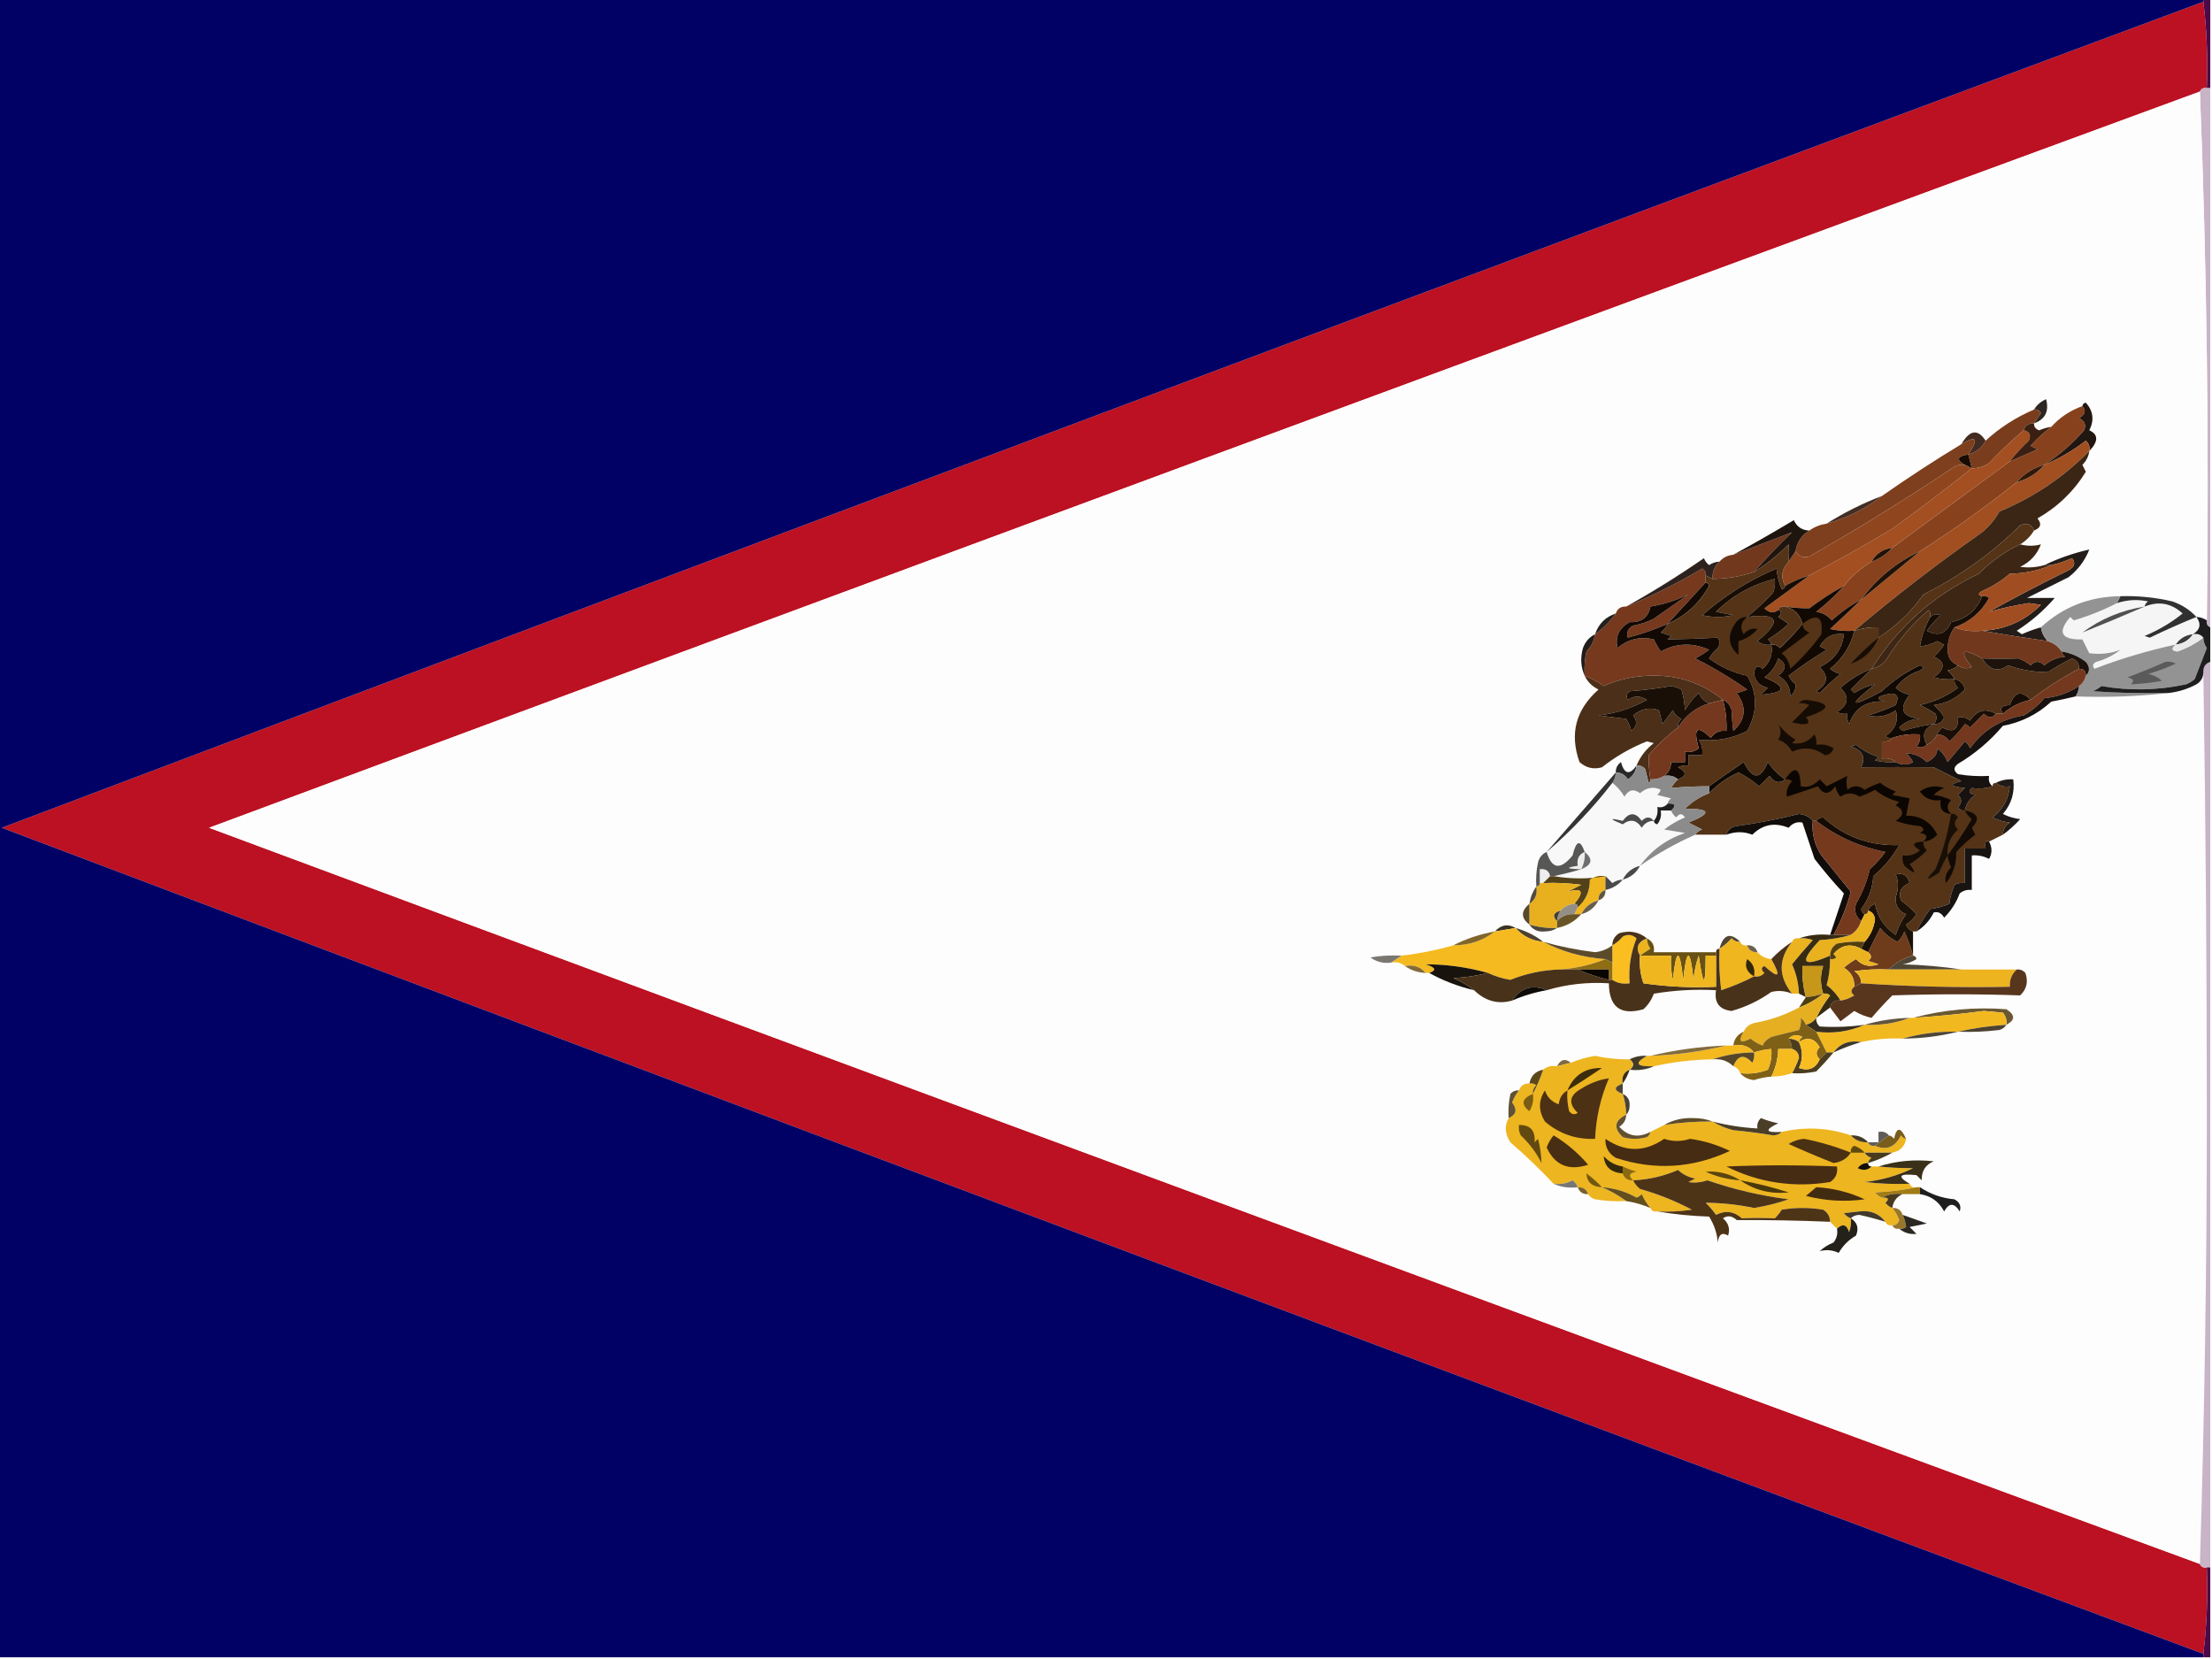 <?xml version="1.0" encoding="UTF-8"?>
<!DOCTYPE svg PUBLIC "-//W3C//DTD SVG 1.1//EN" "http://www.w3.org/Graphics/SVG/1.1/DTD/svg11.dtd">
<svg xmlns="http://www.w3.org/2000/svg" version="1.1" width="640px" height="480px" style="shape-rendering:geometricPrecision; text-rendering:geometricPrecision; image-rendering:optimizeQuality; fill-rule:evenodd; clip-rule:evenodd" xmlns:xlink="http://www.w3.org/1999/xlink">
<g><path style="opacity:1" fill="#bc1122" d="M 637.5,0.5 C 638.493,8.65 638.826,16.983 638.5,25.5C 637.508,25.328 636.842,25.662 636.5,26.5C 444.36,97.103 252.36,168.102 60.5,239.5C 252.36,310.898 444.36,381.898 636.5,452.5C 636.842,453.338 637.508,453.672 638.5,453.5C 638.826,462.017 638.493,470.35 637.5,478.5C 424.948,399.427 212.615,319.76 0.5,239.5C 212.615,159.24 424.948,79.573 637.5,0.5 Z"/></g>
<g><path style="opacity:1" fill="#4d074a" d="M 637.5,0.5 C 637.5,0.167 637.5,-0.167 637.5,-0.5C 638.167,-0.5 638.833,-0.5 639.5,-0.5C 639.5,8.167 639.5,16.833 639.5,25.5C 639.167,25.5 638.833,25.5 638.5,25.5C 638.826,16.983 638.493,8.65 637.5,0.5 Z"/></g>
<g><path style="opacity:1" fill="#c9b3c7" d="M 636.5,26.5 C 636.842,25.662 637.508,25.328 638.5,25.5C 638.833,25.5 639.167,25.5 639.5,25.5C 639.5,77.5 639.5,129.5 639.5,181.5C 638.662,181.158 638.328,180.492 638.5,179.5C 639.162,128.156 638.496,77.156 636.5,26.5 Z"/></g>
<g><path style="opacity:1" fill="#fefdfd" d="M 636.5,26.5 C 638.496,77.156 639.162,128.156 638.5,179.5C 637.609,178.89 636.609,178.557 635.5,178.5C 633.59,176.438 631.257,174.938 628.5,174C 623.566,172.84 618.566,172.34 613.5,172.5C 604.596,172.575 596.929,175.575 590.5,181.5C 588.634,182.014 586.8,182.68 585,183.5C 584.5,183.167 584,182.833 583.5,182.5C 587.66,179.835 591.327,176.669 594.5,173C 591.833,173 589.167,173 586.5,173C 590.469,171.016 594.469,169.016 598.5,167C 601.23,164.87 603.23,162.203 604.5,159C 600.003,159.999 595.67,161.499 591.5,163.5C 589.181,164.167 586.847,164.334 584.5,164C 587.363,162.636 589.363,160.47 590.5,157.5C 588.568,158.033 586.568,158.033 584.5,157.5C 586.167,156.5 587.5,155.167 588.5,153.5C 590.466,152.745 590.8,151.579 589.5,150C 595.309,146.691 599.976,142.191 603.5,136.5C 603.167,135.833 602.833,135.167 602.5,134.5C 603.63,133.378 604.297,132.044 604.5,130.5C 607.162,127.705 607.162,125.705 604.5,124.5C 605.983,121.589 605.65,118.922 603.5,116.5C 602.893,116.624 602.56,116.957 602.5,117.5C 598.975,118.759 595.975,120.759 593.5,123.5C 592.305,123.678 591.138,124.011 590,124.5C 588.97,124.164 588.47,123.497 588.5,122.5C 591.754,121.327 592.92,118.994 592,115.5C 590.482,116.163 589.315,117.163 588.5,118.5C 583.291,120.719 578.624,123.719 574.5,127.5C 572.236,124.027 569.902,124.36 567.5,128.5C 559.654,133.254 551.988,138.254 544.5,143.5C 538.849,145.659 533.516,148.326 528.5,151.5C 526.597,151.796 524.93,152.463 523.5,153.5C 521.408,153.439 519.908,152.439 519,150.5C 513.185,153.987 507.352,157.32 501.5,160.5C 499.847,160.66 498.514,161.326 497.5,162.5C 496.417,162.539 495.417,162.873 494.5,163.5C 493.808,162.975 493.308,162.308 493,161.5C 485.688,166.567 478.188,171.234 470.5,175.5C 468.973,175.427 467.973,176.094 467.5,177.5C 464.5,178.5 462.5,180.5 461.5,183.5C 459.827,184.343 458.66,185.676 458,187.5C 457.199,190.367 457.366,193.034 458.5,195.5C 459.292,197.257 460.625,198.591 462.5,199.5C 455.911,205.32 454.078,212.32 457,220.5C 458.913,222.187 461.08,222.687 463.5,222C 467.469,218.863 471.803,216.363 476.5,214.5C 477.167,214.667 477.833,214.833 478.5,215C 476.21,216.777 474.543,218.944 473.5,221.5C 471.464,224.338 469.964,224.005 469,220.5C 467.961,221.244 467.461,222.244 467.5,223.5C 460.84,231.161 454.173,238.828 447.5,246.5C 446.21,247.058 445.377,248.058 445,249.5C 444.503,251.81 444.337,254.143 444.5,256.5C 443.463,257.93 442.796,259.597 442.5,261.5C 440.006,263.594 440.006,265.594 442.5,267.5C 443.492,269.026 444.992,269.693 447,269.5C 448.385,269.486 449.551,269.152 450.5,268.5C 453.331,267.921 455.664,266.588 457.5,264.5C 459.749,263.92 461.415,262.587 462.5,260.5C 463.906,260.027 464.573,259.027 464.5,257.5C 466.565,257.047 468.232,256.047 469.5,254.5C 471.749,253.92 473.415,252.587 474.5,250.5C 479.549,246.976 484.883,243.976 490.5,241.5C 493.5,241.5 496.5,241.5 499.5,241.5C 502.068,240.55 504.568,240.55 507,241.5C 509.994,238.527 513.494,237.861 517.5,239.5C 518.62,238.167 519.953,237.667 521.5,238C 522.658,241.473 523.824,244.973 525,248.5C 527.736,252.057 530.569,255.39 533.5,258.5C 532.149,262.526 530.815,266.526 529.5,270.5C 526.287,270.19 523.287,270.523 520.5,271.5C 519.508,271.328 518.842,271.662 518.5,272.5C 516.291,273.92 514.291,275.587 512.5,277.5C 510.847,277.34 509.514,276.674 508.5,275.5C 508.027,274.094 507.027,273.427 505.5,273.5C 504.508,273.672 503.842,273.338 503.5,272.5C 500.6,269.687 498.6,270.353 497.5,274.5C 496.833,274.5 496.5,274.833 496.5,275.5C 490.5,275.5 484.5,275.5 478.5,275.5C 478.771,273.62 478.104,272.287 476.5,271.5C 474.205,269.615 471.538,269.115 468.5,270C 467.177,270.816 466.511,271.983 466.5,273.5C 465.121,274.609 463.455,275.276 461.5,275.5C 456.405,274.881 451.405,273.881 446.5,272.5C 444.151,270.659 441.485,269.326 438.5,268.5C 436.32,267.206 434.32,267.539 432.5,269.5C 428.216,270.261 424.216,271.595 420.5,273.5C 415.652,274.903 410.652,275.903 405.5,276.5C 402.482,276.335 399.482,276.502 396.5,277C 398.25,278.319 400.25,278.819 402.5,278.5C 404.099,278.232 405.432,278.566 406.5,279.5C 408.214,280.738 410.214,281.405 412.5,281.5C 412.833,281.5 413.167,281.5 413.5,281.5C 417.534,283.737 421.868,285.404 426.5,286.5C 429.743,289.652 433.41,290.652 437.5,289.5C 440.704,288.099 444.037,287.099 447.5,286.5C 453.329,284.768 459.329,284.101 465.5,284.5C 465.553,291.387 468.887,293.887 475.5,292C 476.872,290.758 477.872,289.258 478.5,287.5C 484.463,286.504 490.463,286.171 496.5,286.5C 495.938,290.099 497.438,292.099 501,292.5C 505.156,291.339 508.989,289.505 512.5,287C 514.545,286.51 516.545,286.677 518.5,287.5C 519.167,287.5 519.833,287.5 520.5,287.5C 521.167,287.833 521.833,288.167 522.5,288.5C 521.833,289.5 521.167,290.5 520.5,291.5C 516.463,293.68 512.13,295.18 507.5,296C 506.058,296.377 505.058,297.21 504.5,298.5C 502.738,299.262 501.738,300.596 501.5,302.5C 500.833,302.5 500.167,302.5 499.5,302.5C 491.934,302.772 484.601,303.772 477.5,305.5C 477.167,305.5 476.833,305.5 476.5,305.5C 474.708,305.366 473.042,305.699 471.5,306.5C 468.133,306.543 464.799,306.21 461.5,305.5C 459.068,305.886 456.734,306.553 454.5,307.5C 452.872,306.147 451.538,306.481 450.5,308.5C 448.901,308.232 447.568,308.566 446.5,309.5C 444.29,309.894 442.957,311.227 442.5,313.5C 440.973,313.427 439.973,314.094 439.5,315.5C 438.504,315.414 437.671,315.748 437,316.5C 436.503,318.81 436.337,321.143 436.5,323.5C 435.236,325.772 435.402,328.105 437,330.5C 441.394,334.317 445.561,338.317 449.5,342.5C 451.607,343.468 453.941,343.802 456.5,343.5C 456.973,344.906 457.973,345.573 459.5,345.5C 459.918,346.222 460.584,346.722 461.5,347C 464.482,347.498 467.482,347.665 470.5,347.5C 472.921,347.878 475.254,348.545 477.5,349.5C 477.842,350.338 478.508,350.672 479.5,350.5C 484.316,351.326 489.316,351.826 494.5,352C 495.983,354.381 496.816,356.881 497,359.5C 497.284,357.114 498.284,356.448 500,357.5C 500.624,355.536 500.124,353.869 498.5,352.5C 499.79,351.592 501.123,351.759 502.5,353C 511.538,352.961 520.538,353.128 529.5,353.5C 530.167,354.167 530.833,354.833 531.5,355.5C 531.762,356.978 531.429,358.311 530.5,359.5C 528.998,360.083 527.665,360.916 526.5,362C 528.38,361.49 530.213,361.657 532,362.5C 533.193,360.395 534.86,358.728 537,357.5C 537.877,355.326 537.377,353.659 535.5,352.5C 536.097,351.861 536.93,351.528 538,351.5C 540.544,352.071 543.044,352.738 545.5,353.5C 545.842,354.338 546.508,354.672 547.5,354.5C 547.842,355.338 548.508,355.672 549.5,355.5C 550.943,356.703 552.609,357.203 554.5,357C 553.833,356.333 553.167,355.667 552.5,355C 554.167,354.667 555.833,354.333 557.5,354C 555.146,353.153 552.812,352.32 550.5,351.5C 550.027,350.094 549.027,349.427 547.5,349.5C 547.771,347.57 548.771,346.236 550.5,345.5C 552.167,345.5 553.833,345.5 555.5,345.5C 558.651,345.98 560.985,347.646 562.5,350.5C 563.937,347.956 565.437,347.956 567,350.5C 567.507,349.004 567.007,347.837 565.5,347C 561.845,346.669 558.512,345.502 555.5,343.5C 555.167,343.5 554.833,343.5 554.5,343.5C 553.508,343.672 552.842,343.338 552.5,342.5C 548.795,340.312 549.461,339.478 554.5,340C 555,340.5 555.5,341 556,341.5C 555.946,338.809 557.113,336.976 559.5,336C 553.937,335.379 548.604,335.879 543.5,337.5C 542.833,337.5 542.167,337.5 541.5,337.5C 540.833,337.5 540.5,337.167 540.5,336.5C 543.018,335.736 545.351,334.736 547.5,333.5C 549.773,333.043 551.106,331.71 551.5,329.5C 549.916,326.004 548.749,326.004 548,329.5C 547.617,328.944 547.117,328.611 546.5,328.5C 545.791,327.596 544.791,327.263 543.5,327.5C 543.5,328.5 543.5,329.5 543.5,330.5C 542.5,330.5 541.5,330.5 540.5,330.5C 539.22,329.069 537.553,328.402 535.5,328.5C 528.958,326.271 522.291,325.938 515.5,327.5C 510.78,327.775 510.446,326.941 514.5,325C 512.782,324.654 511.115,324.154 509.5,323.5C 508.614,324.325 508.281,325.325 508.5,326.5C 504.094,326.252 499.76,325.585 495.5,324.5C 493.866,323.839 492.033,323.506 490,323.5C 486.85,323.36 484.017,324.027 481.5,325.5C 480.167,326.167 478.833,326.833 477.5,327.5C 474.048,329.301 471.048,328.801 468.5,326C 469.823,325.184 470.489,324.017 470.5,322.5C 471.139,321.903 471.472,321.07 471.5,320C 471.613,318.301 470.947,317.134 469.5,316.5C 469.5,315.5 469.5,314.5 469.5,313.5C 470.345,312.329 471.011,310.995 471.5,309.5C 474.059,309.802 476.393,309.468 478.5,308.5C 484.057,307.264 489.723,306.597 495.5,306.5C 497.886,306.259 499.886,306.925 501.5,308.5C 502.5,308.833 503.167,309.5 503.5,310.5C 504.496,311.665 505.829,312.332 507.5,312.5C 509.135,311.954 510.801,311.62 512.5,311.5C 514.565,311.483 516.565,311.15 518.5,310.5C 520.857,310.663 523.19,310.497 525.5,310C 527.3,308.188 528.967,306.355 530.5,304.5C 533.154,303.285 535.82,302.285 538.5,301.5C 542.434,300.64 546.434,300.307 550.5,300.5C 556.051,300.473 561.384,299.806 566.5,298.5C 570.514,298.666 574.514,298.499 578.5,298C 579.416,297.722 580.082,297.222 580.5,296.5C 583.106,295.15 583.106,293.65 580.5,292C 571.232,291.306 562.232,292.14 553.5,294.5C 553.167,294.5 552.833,294.5 552.5,294.5C 547.951,294.624 543.618,295.291 539.5,296.5C 535.168,297.097 530.835,297.263 526.5,297C 525.748,296.329 525.414,295.496 525.5,294.5C 526.833,293.5 528.167,292.5 529.5,291.5C 530.476,292.815 531.476,294.148 532.5,295.5C 533.833,294.5 535.167,293.5 536.5,292.5C 538.059,293.447 539.726,294.113 541.5,294.5C 543.415,292.258 545.415,290.091 547.5,288C 559.848,287.581 572.181,287.581 584.5,288C 586.396,286.192 586.896,284.025 586,281.5C 585.329,280.748 584.496,280.414 583.5,280.5C 578.167,280.5 572.833,280.5 567.5,280.5C 562.015,279.673 556.348,279.173 550.5,279C 551.938,278.781 553.271,278.281 554.5,277.5C 554.376,276.893 554.043,276.56 553.5,276.5C 553.5,274.167 553.5,271.833 553.5,269.5C 553.833,269.5 554.167,269.5 554.5,269.5C 556.67,268.162 558.336,266.328 559.5,264C 560.742,263.689 561.742,264.189 562.5,265.5C 564.499,263.507 565.999,261.173 567,258.5C 568.011,257.663 569.178,257.33 570.5,257.5C 570.5,254.167 570.5,250.833 570.5,247.5C 572.262,247.357 573.929,247.691 575.5,248.5C 576.434,246.905 576.434,245.239 575.5,243.5C 576.833,242.833 578.167,242.167 579.5,241.5C 581.296,240.207 582.963,238.707 584.5,237C 582.744,236.798 581.078,236.298 579.5,235.5C 581.98,232.639 582.98,229.306 582.5,225.5C 580.708,225.366 579.042,225.699 577.5,226.5C 576.833,226.5 576.5,226.833 576.5,227.5C 575.596,226.791 575.263,225.791 575.5,224.5C 572.482,224.665 569.482,224.498 566.5,224C 565.167,223 565.167,222 566.5,221C 571.42,218.084 575.753,214.418 579.5,210C 584.827,209.011 589.493,206.678 593.5,203C 595.866,202.56 598.199,202.06 600.5,201.5C 609.682,201.827 618.682,201.493 627.5,200.5C 630.311,200.174 632.978,199.341 635.5,198C 636.823,197.184 637.489,196.017 637.5,194.5C 638.167,237.332 638.5,280.332 638.5,323.5C 638.5,366.839 637.833,409.839 636.5,452.5C 444.36,381.898 252.36,310.898 60.5,239.5C 252.36,168.102 444.36,97.103 636.5,26.5 Z"/></g>
<g><path style="opacity:1" fill="#2e2622" d="M 588.5,122.5 C 589.141,121.518 589.807,120.518 590.5,119.5C 590.043,118.702 589.376,118.369 588.5,118.5C 589.315,117.163 590.482,116.163 592,115.5C 592.92,118.994 591.754,121.327 588.5,122.5 Z"/></g>
<g><path style="opacity:1" fill="#793d1d" d="M 588.5,118.5 C 589.376,118.369 590.043,118.702 590.5,119.5C 589.807,120.518 589.141,121.518 588.5,122.5C 586.973,122.427 585.973,123.094 585.5,124.5C 582.062,127.435 578.729,130.601 575.5,134C 573.975,135.009 572.308,135.509 570.5,135.5C 570.167,134.167 569.833,132.833 569.5,131.5C 571.749,130.92 573.415,129.587 574.5,127.5C 578.624,123.719 583.291,120.719 588.5,118.5 Z"/></g>
<g><path style="opacity:1" fill="#87421d" d="M 602.5,117.5 C 603.645,118.793 603.311,119.959 601.5,121C 603.158,121.725 603.658,122.892 603,124.5C 599.562,128.441 595.729,131.775 591.5,134.5C 588.296,135.383 585.629,137.05 583.5,139.5C 574.527,146.655 565.194,153.321 555.5,159.5C 548.614,162.723 542.947,167.389 538.5,173.5C 535.462,175.112 532.629,177.112 530,179.5C 528.829,178.107 527.329,177.273 525.5,177C 528.432,174.715 531.098,172.215 533.5,169.5C 535.751,166.705 538.418,164.372 541.5,162.5C 543.853,161.66 545.853,160.326 547.5,158.5C 558.828,150.174 570.161,141.84 581.5,133.5C 584.147,132.335 586.814,131.168 589.5,130C 588.833,129.667 588.167,129.333 587.5,129C 589.342,126.926 591.342,125.093 593.5,123.5C 595.975,120.759 598.975,118.759 602.5,117.5 Z"/></g>
<g><path style="opacity:1" fill="#a34f21" d="M 585.5,124.5 C 587.225,124.843 587.725,125.843 587,127.5C 584.96,129.37 583.127,131.37 581.5,133.5C 570.161,141.84 558.828,150.174 547.5,158.5C 544.802,158.845 542.802,160.178 541.5,162.5C 538.418,164.372 535.751,166.705 533.5,169.5C 530.053,171.397 526.72,173.563 523.5,176C 521.203,176.018 518.869,175.851 516.5,175.5C 515.508,175.328 514.842,175.662 514.5,176.5C 513.211,177.501 511.878,177.334 510.5,176C 514.901,172.812 519.234,169.645 523.5,166.5C 531.614,162.223 539.614,157.723 547.5,153C 555.327,147.334 562.994,141.501 570.5,135.5C 572.308,135.509 573.975,135.009 575.5,134C 578.729,130.601 582.062,127.435 585.5,124.5 Z"/></g>
<g><path style="opacity:1" fill="#221610" d="M 602.5,117.5 C 602.56,116.957 602.893,116.624 603.5,116.5C 605.65,118.922 605.983,121.589 604.5,124.5C 607.162,125.705 607.162,127.705 604.5,130.5C 604.719,129.325 604.386,128.325 603.5,127.5C 599.773,130.361 595.773,132.695 591.5,134.5C 595.729,131.775 599.562,128.441 603,124.5C 603.658,122.892 603.158,121.725 601.5,121C 603.311,119.959 603.645,118.793 602.5,117.5 Z"/></g>
<g><path style="opacity:1" fill="#422c21" d="M 574.5,127.5 C 573.415,129.587 571.749,130.92 569.5,131.5C 572.549,126.882 571.882,125.882 567.5,128.5C 569.902,124.36 572.236,124.027 574.5,127.5 Z"/></g>
<g><path style="opacity:1" fill="#7d3f1d" d="M 569.5,131.5 C 566.233,132.031 565.9,133.031 568.5,134.5C 567.448,134.351 566.448,134.517 565.5,135C 551.835,144.168 537.835,152.835 523.5,161C 521.807,161.484 520.473,160.984 519.5,159.5C 519.933,156.809 521.267,154.809 523.5,153.5C 524.93,152.463 526.597,151.796 528.5,151.5C 534.419,149.874 539.753,147.207 544.5,143.5C 551.988,138.254 559.654,133.254 567.5,128.5C 571.882,125.882 572.549,126.882 569.5,131.5 Z"/></g>
<g><path style="opacity:1" fill="#3a1f12" d="M 588.5,122.5 C 588.47,123.497 588.97,124.164 590,124.5C 591.138,124.011 592.305,123.678 593.5,123.5C 591.342,125.093 589.342,126.926 587.5,129C 588.167,129.333 588.833,129.667 589.5,130C 586.814,131.168 584.147,132.335 581.5,133.5C 583.127,131.37 584.96,129.37 587,127.5C 587.725,125.843 587.225,124.843 585.5,124.5C 585.973,123.094 586.973,122.427 588.5,122.5 Z"/></g>
<g><path style="opacity:1" fill="#a14f21" d="M 604.5,130.5 C 597.071,138.057 588.404,143.89 578.5,148C 577.21,150.292 575.543,152.292 573.5,154C 560.696,162.981 548.363,172.481 536.5,182.5C 534.143,182.663 531.81,182.497 529.5,182C 532.574,179.151 535.574,176.317 538.5,173.5C 544.172,168.827 549.839,164.16 555.5,159.5C 565.194,153.321 574.527,146.655 583.5,139.5C 586.704,138.617 589.371,136.95 591.5,134.5C 595.773,132.695 599.773,130.361 603.5,127.5C 604.386,128.325 604.719,129.325 604.5,130.5 Z"/></g>
<g><path style="opacity:1" fill="#170b03" d="M 569.5,131.5 C 569.833,132.833 570.167,134.167 570.5,135.5C 569.833,135.167 569.167,134.833 568.5,134.5C 565.9,133.031 566.233,132.031 569.5,131.5 Z"/></g>
<g><path style="opacity:1" fill="#8f461e" d="M 568.5,134.5 C 569.167,134.833 569.833,135.167 570.5,135.5C 562.994,141.501 555.327,147.334 547.5,153C 539.614,157.723 531.614,162.223 523.5,166.5C 521.046,167.227 518.713,168.227 516.5,169.5C 515.122,167.03 515.455,164.696 517.5,162.5C 518.167,161.5 518.833,160.5 519.5,159.5C 520.473,160.984 521.807,161.484 523.5,161C 537.835,152.835 551.835,144.168 565.5,135C 566.448,134.517 567.448,134.351 568.5,134.5 Z"/></g>
<g><path style="opacity:1" fill="#30190b" d="M 591.5,134.5 C 589.371,136.95 586.704,138.617 583.5,139.5C 585.629,137.05 588.296,135.383 591.5,134.5 Z"/></g>
<g><path style="opacity:1" fill="#3b2514" d="M 604.5,130.5 C 604.297,132.044 603.63,133.378 602.5,134.5C 602.833,135.167 603.167,135.833 603.5,136.5C 599.976,142.191 595.309,146.691 589.5,150C 590.8,151.579 590.466,152.745 588.5,153.5C 587.796,151.656 586.463,151.156 584.5,152C 576.261,160.127 566.928,166.793 556.5,172C 552.958,177.043 548.624,181.21 543.5,184.5C 543.5,183.5 543.5,182.5 543.5,181.5C 541.097,181.448 538.764,181.781 536.5,182.5C 548.363,172.481 560.696,162.981 573.5,154C 575.543,152.292 577.21,150.292 578.5,148C 588.404,143.89 597.071,138.057 604.5,130.5 Z"/></g>
<g><path style="opacity:1" fill="#432e24" d="M 544.5,143.5 C 539.753,147.207 534.419,149.874 528.5,151.5C 533.516,148.326 538.849,145.659 544.5,143.5 Z"/></g>
<g><path style="opacity:1" fill="#72381e" d="M 507.5,165.5 C 503.616,166.793 499.616,167.459 495.5,167.5C 495.392,165.486 496.058,163.82 497.5,162.5C 498.514,161.326 499.847,160.66 501.5,160.5C 507.199,158.313 512.866,156.146 518.5,154C 514.657,157.676 510.991,161.509 507.5,165.5 Z"/></g>
<g><path style="opacity:1" fill="#3d2614" d="M 584.5,157.5 C 586.568,158.033 588.568,158.033 590.5,157.5C 589.363,160.47 587.363,162.636 584.5,164C 586.847,164.334 589.181,164.167 591.5,163.5C 592.167,163.5 592.833,163.5 593.5,163.5C 589.796,165.091 585.796,165.924 581.5,166C 579.099,168.062 576.433,169.729 573.5,171C 572.262,171.69 572.262,172.19 573.5,172.5C 571.908,176.584 568.908,179.084 564.5,180C 563.108,183.381 560.775,184.214 557.5,182.5C 558.648,180.851 559.981,179.351 561.5,178C 560.423,177.53 559.423,177.697 558.5,178.5C 558.631,177.761 558.464,177.094 558,176.5C 553.224,180.601 549.224,185.268 546,190.5C 544.871,192.141 543.371,193.141 541.5,193.5C 549.135,181.369 559.468,172.202 572.5,166C 576.368,162.189 580.368,159.356 584.5,157.5 Z"/></g>
<g><path style="opacity:1" fill="#1f150f" d="M 523.5,153.5 C 521.267,154.809 519.933,156.809 519.5,159.5C 518.833,160.5 518.167,161.5 517.5,162.5C 517.404,160.881 517.404,159.215 517.5,157.5C 514.417,160.594 511.084,163.261 507.5,165.5C 510.991,161.509 514.657,157.676 518.5,154C 512.866,156.146 507.199,158.313 501.5,160.5C 507.352,157.32 513.185,153.987 519,150.5C 519.908,152.439 521.408,153.439 523.5,153.5 Z"/></g>
<g><path style="opacity:1" fill="#231c18" d="M 590.5,181.5 C 590.733,183.062 591.4,184.395 592.5,185.5C 586.033,184.571 579.7,183.571 573.5,182.5C 580.132,182.184 585.799,179.684 590.5,175C 589.333,174.833 588.167,174.667 587,174.5C 583.005,175.127 579.172,175.961 575.5,177C 583.042,172.815 590.709,168.815 598.5,165C 600.26,164.035 600.594,162.868 599.5,161.5C 597.55,162.372 595.55,163.039 593.5,163.5C 592.833,163.5 592.167,163.5 591.5,163.5C 595.67,161.499 600.003,159.999 604.5,159C 603.23,162.203 601.23,164.87 598.5,167C 594.469,169.016 590.469,171.016 586.5,173C 589.167,173 591.833,173 594.5,173C 591.327,176.669 587.66,179.835 583.5,182.5C 584,182.833 584.5,183.167 585,183.5C 586.8,182.68 588.634,182.014 590.5,181.5 Z"/></g>
<g><path style="opacity:1" fill="#a04e21" d="M 573.5,182.5 C 570.615,182.806 567.948,182.473 565.5,181.5C 569.892,179.944 573.225,177.111 575.5,173C 574.906,172.536 574.239,172.369 573.5,172.5C 572.262,172.19 572.262,171.69 573.5,171C 576.433,169.729 579.099,168.062 581.5,166C 585.796,165.924 589.796,165.091 593.5,163.5C 595.55,163.039 597.55,162.372 599.5,161.5C 600.594,162.868 600.26,164.035 598.5,165C 590.709,168.815 583.042,172.815 575.5,177C 579.172,175.961 583.005,175.127 587,174.5C 588.167,174.667 589.333,174.833 590.5,175C 585.799,179.684 580.132,182.184 573.5,182.5 Z"/></g>
<g><path style="opacity:1" fill="#76391e" d="M 493.5,166.5 C 493.5,167.167 493.5,167.833 493.5,168.5C 489.777,172.552 486.11,176.552 482.5,180.5C 478.773,182.131 474.94,183.465 471,184.5C 470.493,183.004 470.993,181.837 472.5,181C 474.608,180.64 476.608,179.973 478.5,179C 481.833,176.667 485.167,174.333 488.5,172C 485.13,173.662 481.463,174.829 477.5,175.5C 476.923,178.645 474.923,180.145 471.5,180C 468.42,181.711 467.254,184.211 468,187.5C 471.051,184.906 474.551,184.073 478.5,185C 479.071,186.205 479.738,187.372 480.5,188.5C 484.996,186.043 489.663,185.877 494.5,188C 493.241,188.923 491.908,189.757 490.5,190.5C 495.825,193.2 500.825,196.2 505.5,199.5C 504.397,199.998 503.397,200.331 502.5,200.5C 505.46,204.525 505.126,208.192 501.5,211.5C 501.245,209.657 501.078,207.657 501,205.5C 500.623,204.058 499.79,203.058 498.5,202.5C 492.485,197.606 485.485,195.272 477.5,195.5C 472.749,195.595 468.249,196.595 464,198.5C 462.259,197.242 460.426,196.242 458.5,195.5C 458.337,193.143 458.503,190.81 459,188.5C 460.372,187.09 461.205,185.423 461.5,183.5C 463.833,181.833 465.833,179.833 467.5,177.5C 467.973,176.094 468.973,175.427 470.5,175.5C 478.09,172.372 485.423,168.705 492.5,164.5C 493.298,164.957 493.631,165.624 493.5,166.5 Z"/></g>
<g><path style="opacity:1" fill="#2e221e" d="M 497.5,162.5 C 496.058,163.82 495.392,165.486 495.5,167.5C 494.833,167.167 494.167,166.833 493.5,166.5C 493.631,165.624 493.298,164.957 492.5,164.5C 485.423,168.705 478.09,172.372 470.5,175.5C 478.188,171.234 485.688,166.567 493,161.5C 493.308,162.308 493.808,162.975 494.5,163.5C 495.417,162.873 496.417,162.539 497.5,162.5 Z"/></g>
<g><path style="opacity:1" fill="#f5f5f5" d="M 620.5,175.5 C 624.576,173.848 628.243,174.515 631.5,177.5C 628.199,180.156 624.532,182.322 620.5,184C 621,184.167 621.5,184.333 622,184.5C 626.504,182.328 631.004,180.328 635.5,178.5C 636.933,180.518 636.599,182.185 634.5,183.5C 632.326,183.75 630.659,184.75 629.5,186.5C 621.407,188.24 613.574,190.573 606,193.5C 605.312,192.668 605.479,192.002 606.5,191.5C 609.088,190.806 611.421,189.64 613.5,188C 610.707,189.082 607.707,189.415 604.5,189C 603.833,187.667 603.167,186.333 602.5,185C 596.339,185.137 595.172,182.97 599,178.5C 599.333,178.833 599.667,179.167 600,179.5C 604.403,178.202 608.57,176.536 612.5,174.5C 615.445,173.532 618.445,173.366 621.5,174C 620.944,174.383 620.611,174.883 620.5,175.5 Z"/></g>
<g><path style="opacity:1" fill="#130a04" d="M 493.5,168.5 C 494.043,168.56 494.376,168.893 494.5,169.5C 491.697,174.553 487.697,178.219 482.5,180.5C 486.11,176.552 489.777,172.552 493.5,168.5 Z"/></g>
<g><path style="opacity:1" fill="#313131" d="M 613.5,172.5 C 618.566,172.34 623.566,172.84 628.5,174C 631.257,174.938 633.59,176.438 635.5,178.5C 631.004,180.328 626.504,182.328 622,184.5C 621.5,184.333 621,184.167 620.5,184C 624.532,182.322 628.199,180.156 631.5,177.5C 628.243,174.515 624.576,173.848 620.5,175.5C 620.611,174.883 620.944,174.383 621.5,174C 618.445,173.366 615.445,173.532 612.5,174.5C 612.833,173.833 613.167,173.167 613.5,172.5 Z"/></g>
<g><path style="opacity:1" fill="#515151" d="M 620.5,175.5 C 614.482,178.113 608.482,180.613 602.5,183C 607.86,179.044 613.86,176.544 620.5,175.5 Z"/></g>
<g><path style="opacity:1" fill="#24211f" d="M 467.5,177.5 C 465.833,179.833 463.833,181.833 461.5,183.5C 462.5,180.5 464.5,178.5 467.5,177.5 Z"/></g>
<g><path style="opacity:1" fill="#543317" d="M 588.5,153.5 C 587.5,155.167 586.167,156.5 584.5,157.5C 580.368,159.356 576.368,162.189 572.5,166C 559.468,172.202 549.135,181.369 541.5,193.5C 538.222,194.809 535.222,196.642 532.5,199C 535.192,201.632 534.859,203.966 531.5,206C 532.448,206.483 533.448,206.649 534.5,206.5C 534.351,207.552 534.517,208.552 535,209.5C 536.68,204.729 540.18,202.562 545.5,203C 542.833,202.333 542.833,201.667 545.5,201C 548.674,200.171 549.674,201.171 548.5,204C 545.911,205.197 543.244,206.197 540.5,207C 543.377,207.725 546.043,207.225 548.5,205.5C 549.379,208.597 548.379,211.097 545.5,213C 546.094,213.464 546.761,213.631 547.5,213.5C 546.791,214.404 545.791,214.737 544.5,214.5C 544.5,216.167 544.5,217.833 544.5,219.5C 546.099,219.232 547.432,219.566 548.5,220.5C 546.473,220.662 544.473,220.495 542.5,220C 542.833,219.667 543.167,219.333 543.5,219C 541.091,218.252 538.925,217.085 537,215.5C 536.5,215.667 536,215.833 535.5,216C 538.89,217.006 539.89,219.006 538.5,222C 545.474,221.92 552.474,221.92 559.5,222C 562.167,223.333 564.833,224.667 567.5,226C 563.815,226.914 564.148,227.581 568.5,228C 567.833,228.667 567.167,229.333 566.5,230C 567.711,231.113 567.711,232.28 566.5,233.5C 566.957,234.298 567.624,234.631 568.5,234.5C 568.859,232.629 569.859,231.129 571.5,230C 569.699,229.683 569.366,229.016 570.5,228C 572.679,228.284 574.679,228.117 576.5,227.5C 576.5,226.833 576.833,226.5 577.5,226.5C 578.568,227.434 579.901,227.768 581.5,227.5C 581.138,231.203 579.471,234.203 576.5,236.5C 578.078,237.298 579.744,237.798 581.5,238C 580.177,238.816 579.511,239.983 579.5,241.5C 578.167,242.167 576.833,242.833 575.5,243.5C 574.58,242.933 574.246,243.599 574.5,245.5C 572.5,245.5 570.5,245.5 568.5,245.5C 568.5,248.833 568.5,252.167 568.5,255.5C 567.448,255.351 566.448,255.517 565.5,256C 564.751,257.734 564.251,259.567 564,261.5C 562.266,262.249 560.433,262.749 558.5,263C 556.915,265.069 555.581,267.236 554.5,269.5C 554.167,269.5 553.833,269.5 553.5,269.5C 552.522,269.189 551.855,268.522 551.5,267.5C 552.737,266.719 553.737,265.719 554.5,264.5C 553.135,263.059 551.635,261.726 550,260.5C 549.221,258.094 550.054,256.427 552.5,255.5C 551.919,253.276 550.586,252.443 548.5,253C 549.342,255.068 549.342,257.235 548.5,259.5C 548.257,261.922 549.257,263.588 551.5,264.5C 550.173,266.311 549.173,268.311 548.5,270.5C 545.259,268.359 543.259,265.359 542.5,261.5C 541.478,261.855 540.811,262.522 540.5,263.5C 540.5,264.167 540.167,264.5 539.5,264.5C 538.903,264.265 538.57,263.765 538.5,263C 540.612,260.207 541.779,257.041 542,253.5C 545.065,250.938 547.565,247.938 549.5,244.5C 540.99,244.777 533.657,242.111 527.5,236.5C 526.584,236.543 525.917,236.876 525.5,237.5C 525.167,237.5 524.833,237.5 524.5,237.5C 523.504,236.335 522.171,235.668 520.5,235.5C 514.59,236.993 508.59,238.16 502.5,239C 500.881,239.236 499.881,240.069 499.5,241.5C 496.5,241.5 493.5,241.5 490.5,241.5C 490.918,240.778 491.584,240.278 492.5,240C 491.167,239.333 489.833,238.667 488.5,238C 495.365,235.286 495.032,233.952 487.5,234C 489.551,231.98 491.884,230.48 494.5,229.5C 496.886,226.96 499.719,224.96 503,223.5C 505.155,224.579 507.155,225.913 509,227.5C 510,226.5 511,225.5 512,224.5C 513.347,226.466 514.847,226.799 516.5,225.5C 514.521,224.188 512.855,222.521 511.5,220.5C 509.391,225.646 507.058,225.646 504.5,220.5C 501.071,222.865 497.738,225.199 494.5,227.5C 490.746,227.496 487.079,227.663 483.5,228C 484.066,227.005 484.733,226.172 485.5,225.5C 488.07,224.516 488.07,223.349 485.5,222C 486.448,221.517 487.448,221.351 488.5,221.5C 488.5,220.5 488.5,219.5 488.5,218.5C 489.833,218.5 491.167,218.5 492.5,218.5C 492.714,216.856 492.38,215.356 491.5,214C 496.366,214.577 501.032,213.744 505.5,211.5C 508.546,205.963 508.546,200.63 505.5,195.5C 501.456,194.644 497.789,192.978 494.5,190.5C 495.145,189.354 495.978,188.354 497,187.5C 497.667,186.5 497.667,185.5 497,184.5C 492.197,184.765 487.364,184.932 482.5,185C 482.833,184.667 483.167,184.333 483.5,184C 482.5,183.667 481.5,183.333 480.5,183C 481.381,182.292 482.047,181.458 482.5,180.5C 487.697,178.219 491.697,174.553 494.5,169.5C 494.376,168.893 494.043,168.56 493.5,168.5C 493.5,167.833 493.5,167.167 493.5,166.5C 494.167,166.833 494.833,167.167 495.5,167.5C 499.616,167.459 503.616,166.793 507.5,165.5C 511.084,163.261 514.417,160.594 517.5,157.5C 517.404,159.215 517.404,160.881 517.5,162.5C 515.455,164.696 515.122,167.03 516.5,169.5C 516.44,170.043 516.107,170.376 515.5,170.5C 514.692,168.577 514.192,166.577 514,164.5C 506.075,167.874 498.908,172.374 492.5,178C 495.5,178.667 498.5,178.667 501.5,178C 499.833,177.667 498.167,177.333 496.5,177C 501.295,172.269 506.962,169.102 513.5,167.5C 513.657,168.873 513.49,170.207 513,171.5C 510.604,174.067 508.104,176.4 505.5,178.5C 514.609,177.331 515.609,179.664 508.5,185.5C 509.689,186.429 511.022,186.762 512.5,186.5C 512.97,189.346 512.137,191.679 510,193.5C 508.513,192.259 507.68,192.759 507.5,195C 507.911,197.214 509.245,198.547 511.5,199C 510.833,199.667 510.167,200.333 509.5,201C 516.774,200.418 517.107,198.751 510.5,196C 512.422,194.58 513.755,192.747 514.5,190.5C 516.957,192.001 516.957,193.668 514.5,195.5C 516.829,196.771 517.995,198.771 518,201.5C 519.119,200.448 519.619,199.281 519.5,198C 518.643,197.311 517.977,196.478 517.5,195.5C 521.03,192.805 524.696,190.305 528.5,188C 527.833,187.667 527.167,187.333 526.5,187C 528.067,184.259 530.401,183.092 533.5,183.5C 532.976,187.876 530.643,191.043 526.5,193C 529.192,195.632 528.859,197.966 525.5,200C 525.833,200.167 526.167,200.333 526.5,200.5C 528.397,198.524 530.397,196.69 532.5,195C 531.376,194.751 530.376,194.251 529.5,193.5C 533.118,190.569 535.451,186.902 536.5,182.5C 538.764,181.781 541.097,181.448 543.5,181.5C 543.5,182.5 543.5,183.5 543.5,184.5C 548.624,181.21 552.958,177.043 556.5,172C 566.928,166.793 576.261,160.127 584.5,152C 586.463,151.156 587.796,151.656 588.5,153.5 Z"/></g>
<g><path style="opacity:1" fill="#110903" d="M 505.5,178.5 C 503.681,179.936 503.348,181.603 504.5,183.5C 505.62,182.167 506.953,181.667 508.5,182C 507.012,183.717 505.179,184.884 503,185.5C 503,186.833 503,188.167 503,189.5C 500.046,186.884 499.713,183.884 502,180.5C 502.816,179.177 503.983,178.511 505.5,178.5 Z"/></g>
<g><path style="opacity:1" fill="#120903" d="M 533.5,169.5 C 531.098,172.215 528.432,174.715 525.5,177C 527.329,177.273 528.829,178.107 530,179.5C 532.629,177.112 535.462,175.112 538.5,173.5C 535.574,176.317 532.574,179.151 529.5,182C 531.81,182.497 534.143,182.663 536.5,182.5C 535.451,186.902 533.118,190.569 529.5,193.5C 530.376,194.251 531.376,194.751 532.5,195C 530.397,196.69 528.397,198.524 526.5,200.5C 526.167,200.333 525.833,200.167 525.5,200C 528.859,197.966 529.192,195.632 526.5,193C 530.643,191.043 532.976,187.876 533.5,183.5C 530.401,183.092 528.067,184.259 526.5,187C 527.167,187.333 527.833,187.667 528.5,188C 524.696,190.305 521.03,192.805 517.5,195.5C 517.977,196.478 518.643,197.311 519.5,198C 519.619,199.281 519.119,200.448 518,201.5C 517.995,198.771 516.829,196.771 514.5,195.5C 516.957,193.668 516.957,192.001 514.5,190.5C 513.755,192.747 512.422,194.58 510.5,196C 517.107,198.751 516.774,200.418 509.5,201C 510.167,200.333 510.833,199.667 511.5,199C 509.245,198.547 507.911,197.214 507.5,195C 507.68,192.759 508.513,192.259 510,193.5C 512.137,191.679 512.97,189.346 512.5,186.5C 513.496,186.414 514.329,186.748 515,187.5C 517.4,185.271 519.567,182.937 521.5,180.5C 520.8,177.8 519.134,176.133 516.5,175.5C 518.869,175.851 521.203,176.018 523.5,176C 526.72,173.563 530.053,171.397 533.5,169.5 Z"/></g>
<g><path style="opacity:1" fill="#543317" d="M 521.5,180.5 C 525.713,177.289 527.546,178.289 527,183.5C 524.37,187.132 521.37,190.465 518,193.5C 517.727,191.671 516.893,190.171 515.5,189C 518.167,187 520.833,185 523.5,183C 522.244,182.583 521.577,181.75 521.5,180.5 Z"/></g>
<g><path style="opacity:1" fill="#523217" d="M 514.5,176.5 C 514.842,175.662 515.508,175.328 516.5,175.5C 519.134,176.133 520.8,177.8 521.5,180.5C 519.567,182.937 517.4,185.271 515,187.5C 514.329,186.748 513.496,186.414 512.5,186.5C 512.389,185.883 512.056,185.383 511.5,185C 513.641,183.692 515.641,182.192 517.5,180.5C 516.5,179.833 515.5,179.167 514.5,178.5C 515.55,177.571 515.55,176.905 514.5,176.5 Z"/></g>
<g><path style="opacity:1" fill="#170d05" d="M 516.5,169.5 C 518.713,168.227 521.046,167.227 523.5,166.5C 519.234,169.645 514.901,172.812 510.5,176C 511.878,177.334 513.211,177.501 514.5,176.5C 515.55,176.905 515.55,177.571 514.5,178.5C 515.5,179.167 516.5,179.833 517.5,180.5C 515.641,182.192 513.641,183.692 511.5,185C 512.056,185.383 512.389,185.883 512.5,186.5C 511.022,186.762 509.689,186.429 508.5,185.5C 515.609,179.664 514.609,177.331 505.5,178.5C 508.104,176.4 510.604,174.067 513,171.5C 513.49,170.207 513.657,168.873 513.5,167.5C 506.962,169.102 501.295,172.269 496.5,177C 498.167,177.333 499.833,177.667 501.5,178C 498.5,178.667 495.5,178.667 492.5,178C 498.908,172.374 506.075,167.874 514,164.5C 514.192,166.577 514.692,168.577 515.5,170.5C 516.107,170.376 516.44,170.043 516.5,169.5 Z"/></g>
<g><path style="opacity:1" fill="#211207" d="M 555.5,159.5 C 549.839,164.16 544.172,168.827 538.5,173.5C 542.947,167.389 548.614,162.723 555.5,159.5 Z"/></g>
<g><path style="opacity:1" fill="#221207" d="M 547.5,158.5 C 545.853,160.326 543.853,161.66 541.5,162.5C 542.802,160.178 544.802,158.845 547.5,158.5 Z"/></g>
<g><path style="opacity:1" fill="#72381d" d="M 565.5,181.5 C 567.948,182.473 570.615,182.806 573.5,182.5C 579.7,183.571 586.033,184.571 592.5,185.5C 594.23,186.026 595.564,187.026 596.5,188.5C 596.611,189.117 596.944,189.617 597.5,190C 595.22,190.212 593.22,191.045 591.5,192.5C 590.167,191.167 588.833,191.167 587.5,192.5C 586.452,191.617 585.285,190.95 584,190.5C 580.497,190.613 576.997,190.613 573.5,190.5C 567.723,187.316 566.723,188.149 570.5,193C 569.072,193.579 567.738,193.412 566.5,192.5C 564.547,191.756 563.547,190.256 563.5,188C 563.497,185.516 564.163,183.349 565.5,181.5 Z"/></g>
<g><path style="opacity:1" fill="#939393" d="M 613.5,172.5 C 613.167,173.167 612.833,173.833 612.5,174.5C 608.57,176.536 604.403,178.202 600,179.5C 599.667,179.167 599.333,178.833 599,178.5C 595.172,182.97 596.339,185.137 602.5,185C 603.167,186.333 603.833,187.667 604.5,189C 607.707,189.415 610.707,189.082 613.5,188C 611.421,189.64 609.088,190.806 606.5,191.5C 605.479,192.002 605.312,192.668 606,193.5C 613.574,190.573 621.407,188.24 629.5,186.5C 628.15,187.65 628.316,188.317 630,188.5C 632.749,187.543 635.249,186.21 637.5,184.5C 637.539,185.583 637.873,186.583 638.5,187.5C 637.333,190.5 636.167,193.5 635,196.5C 634.25,197.126 633.416,197.626 632.5,198C 624.333,199.755 616.167,199.922 608,198.5C 607.25,199.126 606.416,199.626 605.5,200C 612.826,200.5 620.159,200.666 627.5,200.5C 618.682,201.493 609.682,201.827 600.5,201.5C 601.11,200.609 601.443,199.609 601.5,198.5C 602.551,197.778 603.218,196.778 603.5,195.5C 604.705,194.328 604.705,192.995 603.5,191.5C 601.423,189.918 599.09,188.918 596.5,188.5C 595.564,187.026 594.23,186.026 592.5,185.5C 591.4,184.395 590.733,183.062 590.5,181.5C 596.929,175.575 604.596,172.575 613.5,172.5 Z"/></g>
<g><path style="opacity:1" fill="#3b3b3b" d="M 634.5,183.5 C 633.341,185.25 631.674,186.25 629.5,186.5C 630.659,184.75 632.326,183.75 634.5,183.5 Z"/></g>
<g><path style="opacity:1" fill="#eaeaea" d="M 634.5,183.5 C 635.791,183.263 636.791,183.596 637.5,184.5C 635.249,186.21 632.749,187.543 630,188.5C 628.316,188.317 628.15,187.65 629.5,186.5C 631.674,186.25 633.341,185.25 634.5,183.5 Z"/></g>
<g><path style="opacity:1" fill="#211c1a" d="M 461.5,183.5 C 461.205,185.423 460.372,187.09 459,188.5C 458.503,190.81 458.337,193.143 458.5,195.5C 457.366,193.034 457.199,190.367 458,187.5C 458.66,185.676 459.827,184.343 461.5,183.5 Z"/></g>
<g><path style="opacity:1" fill="#160d05" d="M 543.5,184.5 C 541.869,188.304 539.202,190.804 535.5,192C 538.036,189.295 540.703,186.795 543.5,184.5 Z"/></g>
<g><path style="opacity:1" fill="#513217" d="M 558.5,178.5 C 557.028,181.118 556.028,183.951 555.5,187C 557.178,186.888 558.845,186.388 560.5,185.5C 561.167,185.833 561.833,186.167 562.5,186.5C 561.687,187.814 560.687,188.981 559.5,190C 562.887,191.464 562.887,193.464 559.5,196C 561.473,196.495 563.473,196.662 565.5,196.5C 565.414,197.496 565.748,198.329 566.5,199C 563.239,201.426 559.573,203.093 555.5,204C 557.081,204.707 558.581,205.54 560,206.5C 560.47,207.577 560.303,208.577 559.5,209.5C 556.447,209.911 553.447,210.577 550.5,211.5C 550.167,211.167 549.833,210.833 549.5,210.5C 551.059,208.869 553.059,208.036 555.5,208C 550.277,207.433 549.277,205.099 552.5,201C 550.956,200.71 549.623,200.044 548.5,199C 550.305,196.597 552.638,194.93 555.5,194C 556.696,193.346 556.696,192.846 555.5,192.5C 551.422,194.414 547.755,196.914 544.5,200C 535.148,205.007 534.482,204.34 542.5,198C 540.497,198.419 538.497,199.253 536.5,200.5C 536.167,200.167 535.833,199.833 535.5,199.5C 537.533,197.493 539.533,195.493 541.5,193.5C 543.371,193.141 544.871,192.141 546,190.5C 549.224,185.268 553.224,180.601 558,176.5C 558.464,177.094 558.631,177.761 558.5,178.5 Z"/></g>
<g><path style="opacity:1" fill="#170d05" d="M 573.5,172.5 C 574.239,172.369 574.906,172.536 575.5,173C 573.225,177.111 569.892,179.944 565.5,181.5C 564.163,183.349 563.497,185.516 563.5,188C 563.547,190.256 564.547,191.756 566.5,192.5C 565.737,193.268 564.737,193.768 563.5,194C 564.381,194.708 565.047,195.542 565.5,196.5C 563.473,196.662 561.473,196.495 559.5,196C 562.887,193.464 562.887,191.464 559.5,190C 560.687,188.981 561.687,187.814 562.5,186.5C 561.833,186.167 561.167,185.833 560.5,185.5C 558.845,186.388 557.178,186.888 555.5,187C 556.028,183.951 557.028,181.118 558.5,178.5C 559.423,177.697 560.423,177.53 561.5,178C 559.981,179.351 558.648,180.851 557.5,182.5C 560.775,184.214 563.108,183.381 564.5,180C 568.908,179.084 571.908,176.584 573.5,172.5 Z"/></g>
<g><path style="opacity:1" fill="#513117" d="M 573.5,190.5 C 575.594,193.908 578.094,194.575 581,192.5C 584.578,193.797 588.412,194.463 592.5,194.5C 594.765,193.021 597.099,191.687 599.5,190.5C 600.919,191.005 601.585,192.005 601.5,193.5C 596.519,196.142 591.853,199.142 587.5,202.5C 584.87,199.625 582.87,200.125 581.5,204C 579.065,204.075 578.398,204.908 579.5,206.5C 578.833,206.5 578.167,206.5 577.5,206.5C 574.411,204.806 571.911,205.472 570,208.5C 568.989,207.663 567.822,207.33 566.5,207.5C 566.65,211.161 565.15,212.161 562,210.5C 561.283,211.044 560.783,211.711 560.5,212.5C 559.833,213.833 558.833,214.833 557.5,215.5C 555.97,212.758 556.636,210.758 559.5,209.5C 560.995,209.585 561.995,208.919 562.5,207.5C 561.687,206.186 560.687,205.019 559.5,204C 563.048,203.559 566.048,202.059 568.5,199.5C 568.121,197.787 567.121,196.787 565.5,196.5C 565.047,195.542 564.381,194.708 563.5,194C 564.737,193.768 565.737,193.268 566.5,192.5C 567.738,193.412 569.072,193.579 570.5,193C 566.723,188.149 567.723,187.316 573.5,190.5 Z"/></g>
<g><path style="opacity:1" fill="#1d130c" d="M 596.5,188.5 C 599.09,188.918 601.423,189.918 603.5,191.5C 604.705,192.995 604.705,194.328 603.5,195.5C 603.5,194.167 602.833,193.5 601.5,193.5C 601.585,192.005 600.919,191.005 599.5,190.5C 597.099,191.687 594.765,193.021 592.5,194.5C 588.412,194.463 584.578,193.797 581,192.5C 578.094,194.575 575.594,193.908 573.5,190.5C 576.997,190.613 580.497,190.613 584,190.5C 585.285,190.95 586.452,191.617 587.5,192.5C 588.833,191.167 590.167,191.167 591.5,192.5C 593.22,191.045 595.22,190.212 597.5,190C 596.944,189.617 596.611,189.117 596.5,188.5 Z"/></g>
<g><path style="opacity:1" fill="#c8b3c7" d="M 639.5,191.5 C 639.5,278.833 639.5,366.167 639.5,453.5C 639.167,453.5 638.833,453.5 638.5,453.5C 637.508,453.672 636.842,453.338 636.5,452.5C 637.833,409.839 638.5,366.839 638.5,323.5C 638.5,280.332 638.167,237.332 637.5,194.5C 637.427,192.973 638.094,191.973 639.5,191.5 Z"/></g>
<g><path style="opacity:1" fill="#1f1e1f" d="M 635.5,178.5 C 636.609,178.557 637.609,178.89 638.5,179.5C 638.328,180.492 638.662,181.158 639.5,181.5C 639.5,184.833 639.5,188.167 639.5,191.5C 638.094,191.973 637.427,192.973 637.5,194.5C 637.489,196.017 636.823,197.184 635.5,198C 632.978,199.341 630.311,200.174 627.5,200.5C 620.159,200.666 612.826,200.5 605.5,200C 606.416,199.626 607.25,199.126 608,198.5C 616.167,199.922 624.333,199.755 632.5,198C 633.416,197.626 634.25,197.126 635,196.5C 636.167,193.5 637.333,190.5 638.5,187.5C 637.873,186.583 637.539,185.583 637.5,184.5C 636.791,183.596 635.791,183.263 634.5,183.5C 636.599,182.185 636.933,180.518 635.5,178.5 Z"/></g>
<g><path style="opacity:1" fill="#5a5a5a" d="M 626.5,191.5 C 627.552,191.351 628.552,191.517 629.5,192C 626.911,193.197 624.244,194.197 621.5,195C 623.044,195.29 624.377,195.956 625.5,197C 622.439,197.535 619.439,197.868 616.5,198C 617.634,196.984 617.301,196.317 615.5,196C 619.307,194.572 622.974,193.072 626.5,191.5 Z"/></g>
<g><path style="opacity:1" fill="#4b2f18" d="M 458.5,195.5 C 460.426,196.242 462.259,197.242 464,198.5C 468.249,196.595 472.749,195.595 477.5,195.5C 485.485,195.272 492.485,197.606 498.5,202.5C 497.167,202.833 495.833,203.167 494.5,203.5C 493.141,202.993 492.141,201.993 491.5,200.5C 489.937,201.945 488.604,203.611 487.5,205.5C 487.433,203.576 487.1,201.576 486.5,199.5C 485.554,199.013 484.554,198.68 483.5,198.5C 479.529,199.197 475.529,199.697 471.5,200C 470.549,200.718 470.383,201.551 471,202.5C 472.814,201.24 474.647,201.24 476.5,202.5C 472.176,204.917 467.509,206.417 462.5,207C 465.167,207.333 467.833,207.667 470.5,208C 471.191,209.067 471.691,210.234 472,211.5C 473.682,210.135 473.849,208.635 472.5,207C 474.853,205.036 477.353,204.536 480,205.5C 480.333,206.833 480.667,208.167 481,209.5C 482,208.167 483,206.833 484,205.5C 484.5,206.667 485.333,207.5 486.5,208C 485.748,208.671 485.414,209.504 485.5,210.5C 482.413,212.812 479.579,215.479 477,218.5C 476.982,220.797 477.149,223.131 477.5,225.5C 477.565,225.938 477.399,226.272 477,226.5C 476.667,225.167 476.333,223.833 476,222.5C 475.329,221.748 474.496,221.414 473.5,221.5C 474.543,218.944 476.21,216.777 478.5,215C 477.833,214.833 477.167,214.667 476.5,214.5C 471.803,216.363 467.469,218.863 463.5,222C 461.08,222.687 458.913,222.187 457,220.5C 454.078,212.32 455.911,205.32 462.5,199.5C 460.625,198.591 459.292,197.257 458.5,195.5 Z"/></g>
<g><path style="opacity:1" fill="#130904" d="M 482.5,180.5 C 482.047,181.458 481.381,182.292 480.5,183C 481.5,183.333 482.5,183.667 483.5,184C 483.167,184.333 482.833,184.667 482.5,185C 487.364,184.932 492.197,184.765 497,184.5C 497.667,185.5 497.667,186.5 497,187.5C 495.978,188.354 495.145,189.354 494.5,190.5C 497.789,192.978 501.456,194.644 505.5,195.5C 508.546,200.63 508.546,205.963 505.5,211.5C 501.032,213.744 496.366,214.577 491.5,214C 492.38,215.356 492.714,216.856 492.5,218.5C 491.167,218.5 489.833,218.5 488.5,218.5C 488.5,219.5 488.5,220.5 488.5,221.5C 487.448,221.351 486.448,221.517 485.5,222C 488.07,223.349 488.07,224.516 485.5,225.5C 484.432,224.566 483.099,224.232 481.5,224.5C 482.806,223.533 483.473,222.199 483.5,220.5C 484.833,220.5 486.167,220.5 487.5,220.5C 487.5,219.5 487.5,218.5 487.5,217.5C 488.978,217.762 490.311,217.429 491.5,216.5C 489.808,210.632 490.974,209.632 495,213.5C 496.049,211.893 497.549,211.227 499.5,211.5C 499.632,208.43 499.299,205.43 498.5,202.5C 499.79,203.058 500.623,204.058 501,205.5C 501.078,207.657 501.245,209.657 501.5,211.5C 505.126,208.192 505.46,204.525 502.5,200.5C 503.397,200.331 504.397,199.998 505.5,199.5C 500.825,196.2 495.825,193.2 490.5,190.5C 491.908,189.757 493.241,188.923 494.5,188C 489.663,185.877 484.996,186.043 480.5,188.5C 479.738,187.372 479.071,186.205 478.5,185C 474.551,184.073 471.051,184.906 468,187.5C 467.254,184.211 468.42,181.711 471.5,180C 474.923,180.145 476.923,178.645 477.5,175.5C 481.463,174.829 485.13,173.662 488.5,172C 485.167,174.333 481.833,176.667 478.5,179C 476.608,179.973 474.608,180.64 472.5,181C 470.993,181.837 470.493,183.004 471,184.5C 474.94,183.465 478.773,182.131 482.5,180.5 Z"/></g>
<g><path style="opacity:1" fill="#110903" d="M 559.5,209.5 C 556.636,210.758 555.97,212.758 557.5,215.5C 556.577,216.303 555.577,216.47 554.5,216C 555.337,214.989 555.67,213.822 555.5,212.5C 552.721,212.279 550.054,212.612 547.5,213.5C 546.761,213.631 546.094,213.464 545.5,213C 548.379,211.097 549.379,208.597 548.5,205.5C 546.043,207.225 543.377,207.725 540.5,207C 543.244,206.197 545.911,205.197 548.5,204C 549.674,201.171 548.674,200.171 545.5,201C 542.833,201.667 542.833,202.333 545.5,203C 540.18,202.562 536.68,204.729 535,209.5C 534.517,208.552 534.351,207.552 534.5,206.5C 533.448,206.649 532.448,206.483 531.5,206C 534.859,203.966 535.192,201.632 532.5,199C 535.222,196.642 538.222,194.809 541.5,193.5C 539.533,195.493 537.533,197.493 535.5,199.5C 535.833,199.833 536.167,200.167 536.5,200.5C 538.497,199.253 540.497,198.419 542.5,198C 534.482,204.34 535.148,205.007 544.5,200C 547.755,196.914 551.422,194.414 555.5,192.5C 556.696,192.846 556.696,193.346 555.5,194C 552.638,194.93 550.305,196.597 548.5,199C 549.623,200.044 550.956,200.71 552.5,201C 549.277,205.099 550.277,207.433 555.5,208C 553.059,208.036 551.059,208.869 549.5,210.5C 549.833,210.833 550.167,211.167 550.5,211.5C 553.447,210.577 556.447,209.911 559.5,209.5 Z"/></g>
<g><path style="opacity:1" fill="#170c05" d="M 587.5,202.5 C 584.505,203.126 581.839,204.459 579.5,206.5C 578.398,204.908 579.065,204.075 581.5,204C 582.87,200.125 584.87,199.625 587.5,202.5 Z"/></g>
<g><path style="opacity:1" fill="#74381e" d="M 498.5,202.5 C 499.299,205.43 499.632,208.43 499.5,211.5C 497.549,211.227 496.049,211.893 495,213.5C 490.974,209.632 489.808,210.632 491.5,216.5C 490.311,217.429 488.978,217.762 487.5,217.5C 487.5,218.5 487.5,219.5 487.5,220.5C 486.167,220.5 484.833,220.5 483.5,220.5C 483.473,222.199 482.806,223.533 481.5,224.5C 480.292,225.234 478.959,225.567 477.5,225.5C 477.149,223.131 476.982,220.797 477,218.5C 479.579,215.479 482.413,212.812 485.5,210.5C 487.67,206.984 490.67,204.651 494.5,203.5C 495.833,203.167 497.167,202.833 498.5,202.5 Z"/></g>
<g><path style="opacity:1" fill="#150c04" d="M 520.5,203.5 C 520.917,202.876 521.584,202.543 522.5,202.5C 530.02,203.386 530.02,205.052 522.5,207.5C 523.804,209.016 523.304,209.682 521,209.5C 520.167,209.333 519.333,209.167 518.5,209C 520.167,207.333 521.833,205.667 523.5,204C 522.552,203.517 521.552,203.351 520.5,203.5 Z"/></g>
<g><path style="opacity:1" fill="#160d05" d="M 565.5,196.5 C 567.121,196.787 568.121,197.787 568.5,199.5C 566.048,202.059 563.048,203.559 559.5,204C 560.687,205.019 561.687,206.186 562.5,207.5C 561.995,208.919 560.995,209.585 559.5,209.5C 560.303,208.577 560.47,207.577 560,206.5C 558.581,205.54 557.081,204.707 555.5,204C 559.573,203.093 563.239,201.426 566.5,199C 565.748,198.329 565.414,197.496 565.5,196.5 Z"/></g>
<g><path style="opacity:1" fill="#190f06" d="M 494.5,203.5 C 490.67,204.651 487.67,206.984 485.5,210.5C 485.414,209.504 485.748,208.671 486.5,208C 485.333,207.5 484.5,206.667 484,205.5C 483,206.833 482,208.167 481,209.5C 480.667,208.167 480.333,206.833 480,205.5C 477.353,204.536 474.853,205.036 472.5,207C 473.849,208.635 473.682,210.135 472,211.5C 471.691,210.234 471.191,209.067 470.5,208C 467.833,207.667 465.167,207.333 462.5,207C 467.509,206.417 472.176,204.917 476.5,202.5C 474.647,201.24 472.814,201.24 471,202.5C 470.383,201.551 470.549,200.718 471.5,200C 475.529,199.697 479.529,199.197 483.5,198.5C 484.554,198.68 485.554,199.013 486.5,199.5C 487.1,201.576 487.433,203.576 487.5,205.5C 488.604,203.611 489.937,201.945 491.5,200.5C 492.141,201.993 493.141,202.993 494.5,203.5 Z"/></g>
<g><path style="opacity:1" fill="#74381e" d="M 601.5,193.5 C 602.833,193.5 603.5,194.167 603.5,195.5C 603.218,196.778 602.551,197.778 601.5,198.5C 598.488,200.502 595.155,201.669 591.5,202C 589.792,204.043 587.792,205.71 585.5,207C 578.929,208.072 573.762,211.238 570,216.5C 569.692,215.692 569.192,215.025 568.5,214.5C 566.823,216.54 565.156,218.54 563.5,220.5C 562.852,218.851 561.852,217.518 560.5,216.5C 560.628,218.129 559.628,219.462 557.5,220.5C 555.76,218.789 553.76,217.956 551.5,218C 552.357,218.689 553.023,219.522 553.5,220.5C 551.905,221.434 550.239,221.434 548.5,220.5C 547.432,219.566 546.099,219.232 544.5,219.5C 544.5,217.833 544.5,216.167 544.5,214.5C 545.791,214.737 546.791,214.404 547.5,213.5C 550.054,212.612 552.721,212.279 555.5,212.5C 555.67,213.822 555.337,214.989 554.5,216C 555.577,216.47 556.577,216.303 557.5,215.5C 558.833,214.833 559.833,213.833 560.5,212.5C 562.017,212.511 563.184,213.177 564,214.5C 565.685,212.983 567.185,211.316 568.5,209.5C 569.086,209.709 569.586,210.043 570,210.5C 571.333,209.167 572.667,207.833 574,206.5C 575.292,207.791 576.458,207.791 577.5,206.5C 578.167,206.5 578.833,206.5 579.5,206.5C 581.839,204.459 584.505,203.126 587.5,202.5C 591.853,199.142 596.519,196.142 601.5,193.5 Z"/></g>
<g><path style="opacity:1" fill="#1a0e06" d="M 577.5,206.5 C 576.458,207.791 575.292,207.791 574,206.5C 572.667,207.833 571.333,209.167 570,210.5C 569.586,210.043 569.086,209.709 568.5,209.5C 567.185,211.316 565.685,212.983 564,214.5C 563.184,213.177 562.017,212.511 560.5,212.5C 560.783,211.711 561.283,211.044 562,210.5C 565.15,212.161 566.65,211.161 566.5,207.5C 567.822,207.33 568.989,207.663 570,208.5C 571.911,205.472 574.411,204.806 577.5,206.5 Z"/></g>
<g><path style="opacity:1" fill="#140b04" d="M 514.5,209.5 C 515.836,211.307 517.503,212.807 519.5,214C 519.167,214.333 518.833,214.667 518.5,215C 521.096,215.458 523.263,214.625 525,212.5C 525.483,213.448 525.649,214.448 525.5,215.5C 527.288,215.215 528.955,215.548 530.5,216.5C 530.113,217.72 529.28,218.387 528,218.5C 525.016,216.312 521.85,215.979 518.5,217.5C 517.636,215.803 516.303,214.637 514.5,214C 515.413,212.586 515.413,211.086 514.5,209.5 Z"/></g>
<g><path style="opacity:1" fill="#17120f" d="M 601.5,198.5 C 601.443,199.609 601.11,200.609 600.5,201.5C 598.199,202.06 595.866,202.56 593.5,203C 589.493,206.678 584.827,209.011 579.5,210C 575.753,214.418 571.42,218.084 566.5,221C 565.167,222 565.167,223 566.5,224C 569.482,224.498 572.482,224.665 575.5,224.5C 575.263,225.791 575.596,226.791 576.5,227.5C 574.679,228.117 572.679,228.284 570.5,228C 569.366,229.016 569.699,229.683 571.5,230C 569.859,231.129 568.859,232.629 568.5,234.5C 567.624,234.631 566.957,234.298 566.5,233.5C 567.711,232.28 567.711,231.113 566.5,230C 567.167,229.333 567.833,228.667 568.5,228C 564.148,227.581 563.815,226.914 567.5,226C 564.833,224.667 562.167,223.333 559.5,222C 552.474,221.92 545.474,221.92 538.5,222C 539.89,219.006 538.89,217.006 535.5,216C 536,215.833 536.5,215.667 537,215.5C 538.925,217.085 541.091,218.252 543.5,219C 543.167,219.333 542.833,219.667 542.5,220C 544.473,220.495 546.473,220.662 548.5,220.5C 550.239,221.434 551.905,221.434 553.5,220.5C 553.023,219.522 552.357,218.689 551.5,218C 553.76,217.956 555.76,218.789 557.5,220.5C 559.628,219.462 560.628,218.129 560.5,216.5C 561.852,217.518 562.852,218.851 563.5,220.5C 565.156,218.54 566.823,216.54 568.5,214.5C 569.192,215.025 569.692,215.692 570,216.5C 573.762,211.238 578.929,208.072 585.5,207C 587.792,205.71 589.792,204.043 591.5,202C 595.155,201.669 598.488,200.502 601.5,198.5 Z"/></g>
<g><path style="opacity:1" fill="#0f0904" d="M 516.5,225.5 C 514.847,226.799 513.347,226.466 512,224.5C 511,225.5 510,226.5 509,227.5C 507.155,225.913 505.155,224.579 503,223.5C 499.719,224.96 496.886,226.96 494.5,229.5C 494.5,228.833 494.5,228.167 494.5,227.5C 497.738,225.199 501.071,222.865 504.5,220.5C 507.058,225.646 509.391,225.646 511.5,220.5C 512.855,222.521 514.521,224.188 516.5,225.5 Z"/></g>
<g><path style="opacity:1" fill="#282828" d="M 473.5,221.5 C 473.315,223.196 472.481,224.529 471,225.5C 470.184,224.177 469.017,223.511 467.5,223.5C 467.461,222.244 467.961,221.244 469,220.5C 469.964,224.005 471.464,224.338 473.5,221.5 Z"/></g>
<g><path style="opacity:1" fill="#f8f8f8" d="M 466.5,226.5 C 467.885,227.574 469.051,228.907 470,230.5C 471.194,228.475 472.694,228.141 474.5,229.5C 476.412,227.844 478.412,227.511 480.5,228.5C 480.291,229.086 479.957,229.586 479.5,230C 480.833,230.333 482.167,230.667 483.5,231C 482.944,231.383 482.611,231.883 482.5,232.5C 481.791,233.404 480.791,233.737 479.5,233.5C 479.768,235.099 479.434,236.432 478.5,237.5C 478.56,238.043 478.893,238.376 479.5,238.5C 480.429,237.311 480.762,235.978 480.5,234.5C 481.5,234.5 482.5,234.5 483.5,234.5C 483.783,235.289 484.283,235.956 485,236.5C 485.893,235.289 486.726,235.289 487.5,236.5C 485.345,237.41 483.345,238.577 481.5,240C 483.5,240.333 485.5,240.667 487.5,241C 482.135,242.83 477.802,245.997 474.5,250.5C 472.251,251.08 470.585,252.413 469.5,254.5C 468.417,254.539 467.417,254.873 466.5,255.5C 465.818,254.757 465.151,254.091 464.5,253.5C 459.659,254.354 454.659,254.354 449.5,253.5C 452.28,252.922 454.947,252.255 457.5,251.5C 460.67,250.208 461.004,248.542 458.5,246.5C 457.212,242.806 456.045,243.14 455,247.5C 451.478,251.815 448.978,251.482 447.5,246.5C 454.564,240.438 460.897,233.772 466.5,226.5 Z"/></g>
<g><path style="opacity:1" fill="#0c0602" d="M 556.5,243.5 C 557.953,242.175 557.619,241.342 555.5,241C 556.833,240.333 556.833,239.667 555.5,239C 553.1,238.814 550.766,238.314 548.5,237.5C 550.973,235.902 550.973,234.402 548.5,233C 548.833,232.667 549.167,232.333 549.5,232C 546.893,231.363 544.56,230.196 542.5,228.5C 541.059,229.304 539.559,229.971 538,230.5C 536.144,229.264 534.311,229.264 532.5,230.5C 531.749,229.624 531.249,228.624 531,227.5C 529.216,230.003 527.549,230.003 526,227.5C 523.04,228.531 520.04,229.531 517,230.5C 516.735,228.837 517.235,227.337 518.5,226C 517.906,225.536 517.239,225.369 516.5,225.5C 519.321,221.372 520.821,222.039 521,227.5C 522.962,227.969 524.795,227.303 526.5,225.5C 527.167,226.167 527.833,226.833 528.5,227.5C 530.5,226.5 532.5,225.5 534.5,224.5C 534.165,225.664 534.165,226.997 534.5,228.5C 536.167,227.167 537.833,227.167 539.5,228.5C 540.941,227.696 542.441,227.029 544,226.5C 545.371,227.581 546.871,228.415 548.5,229C 548.167,229.333 547.833,229.667 547.5,230C 549.167,230.333 550.833,230.667 552.5,231C 552.167,232.667 551.833,234.333 551.5,236C 555.631,235.961 558.631,237.795 560.5,241.5C 559.423,242.705 558.09,243.372 556.5,243.5 Z"/></g>
<g><path style="opacity:1" fill="#8b8b8b" d="M 473.5,221.5 C 474.496,221.414 475.329,221.748 476,222.5C 476.333,223.833 476.667,225.167 477,226.5C 477.399,226.272 477.565,225.938 477.5,225.5C 478.959,225.567 480.292,225.234 481.5,224.5C 483.099,224.232 484.432,224.566 485.5,225.5C 484.733,226.172 484.066,227.005 483.5,228C 487.079,227.663 490.746,227.496 494.5,227.5C 494.5,228.167 494.5,228.833 494.5,229.5C 491.884,230.48 489.551,231.98 487.5,234C 495.032,233.952 495.365,235.286 488.5,238C 489.833,238.667 491.167,239.333 492.5,240C 491.584,240.278 490.918,240.778 490.5,241.5C 484.883,243.976 479.549,246.976 474.5,250.5C 477.802,245.997 482.135,242.83 487.5,241C 485.5,240.667 483.5,240.333 481.5,240C 483.345,238.577 485.345,237.41 487.5,236.5C 486.726,235.289 485.893,235.289 485,236.5C 484.283,235.956 483.783,235.289 483.5,234.5C 485.031,233.075 484.698,232.409 482.5,232.5C 482.611,231.883 482.944,231.383 483.5,231C 482.167,230.667 480.833,230.333 479.5,230C 479.957,229.586 480.291,229.086 480.5,228.5C 478.412,227.511 476.412,227.844 474.5,229.5C 472.694,228.141 471.194,228.475 470,230.5C 469.051,228.907 467.885,227.574 466.5,226.5C 467.11,225.609 467.443,224.609 467.5,223.5C 469.017,223.511 470.184,224.177 471,225.5C 472.481,224.529 473.315,223.196 473.5,221.5 Z"/></g>
<g><path style="opacity:1" fill="#0a0502" d="M 564.5,235.5 C 562.088,235.306 561.088,233.973 561.5,231.5C 558.978,231.872 556.978,231.039 555.5,229C 557.614,227.482 559.947,227.149 562.5,228C 561.328,228.419 560.328,229.085 559.5,230C 561.256,230.202 562.922,230.702 564.5,231.5C 563.193,232.865 563.193,234.198 564.5,235.5 Z"/></g>
<g><path style="opacity:1" fill="#202020" d="M 482.5,232.5 C 484.698,232.409 485.031,233.075 483.5,234.5C 482.5,234.5 481.5,234.5 480.5,234.5C 480.762,235.978 480.429,237.311 479.5,238.5C 478.893,238.376 478.56,238.043 478.5,237.5C 479.434,236.432 479.768,235.099 479.5,233.5C 480.791,233.737 481.791,233.404 482.5,232.5 Z"/></g>
<g><path style="opacity:1" fill="#110d0b" d="M 524.5,237.5 C 524.16,241.131 524.994,244.464 527,247.5C 529.847,251.011 532.68,254.511 535.5,258C 534.315,262.395 532.648,266.561 530.5,270.5C 530.167,270.5 529.833,270.5 529.5,270.5C 530.815,266.526 532.149,262.526 533.5,258.5C 530.569,255.39 527.736,252.057 525,248.5C 523.824,244.973 522.658,241.473 521.5,238C 519.953,237.667 518.62,238.167 517.5,239.5C 513.494,237.861 509.994,238.527 507,241.5C 504.568,240.55 502.068,240.55 499.5,241.5C 499.881,240.069 500.881,239.236 502.5,239C 508.59,238.16 514.59,236.993 520.5,235.5C 522.171,235.668 523.504,236.335 524.5,237.5 Z"/></g>
<g><path style="opacity:1" fill="#4b4b4b" d="M 478.5,237.5 C 476.983,237.511 475.816,238.177 475,239.5C 473.532,237.184 471.699,236.851 469.5,238.5C 465.555,236.906 465.555,236.573 469.5,237.5C 471.392,234.956 473.225,234.956 475,237.5C 476.292,236.209 477.458,236.209 478.5,237.5 Z"/></g>
<g><path style="opacity:1" fill="#75391e" d="M 524.5,237.5 C 524.833,237.5 525.167,237.5 525.5,237.5C 531.374,242.024 538.041,245.024 545.5,246.5C 544.185,248.316 542.685,249.983 541,251.5C 540.16,255.063 538.826,258.397 537,261.5C 536.401,263.535 536.901,265.201 538.5,266.5C 537.974,268.23 536.974,269.564 535.5,270.5C 533.833,270.5 532.167,270.5 530.5,270.5C 532.648,266.561 534.315,262.395 535.5,258C 532.68,254.511 529.847,251.011 527,247.5C 524.994,244.464 524.16,241.131 524.5,237.5 Z"/></g>
<g><path style="opacity:1" fill="#120a04" d="M 568.5,234.5 C 572.321,235.25 572.988,236.916 570.5,239.5C 570.833,240.167 571.167,240.833 571.5,241.5C 569.517,242.982 567.684,244.649 566,246.5C 566.093,249.956 565.093,252.956 563,255.5C 562.607,253.801 563.107,252.301 564.5,251C 564.011,249.862 563.678,248.695 563.5,247.5C 566.001,244.156 568.334,240.656 570.5,237C 569.619,236.292 568.953,235.458 568.5,234.5 Z"/></g>
<g><path style="opacity:1" fill="#1f1a17" d="M 579.5,241.5 C 579.511,239.983 580.177,238.816 581.5,238C 579.744,237.798 578.078,237.298 576.5,236.5C 579.471,234.203 581.138,231.203 581.5,227.5C 579.901,227.768 578.568,227.434 577.5,226.5C 579.042,225.699 580.708,225.366 582.5,225.5C 582.98,229.306 581.98,232.639 579.5,235.5C 581.078,236.298 582.744,236.798 584.5,237C 582.963,238.707 581.296,240.207 579.5,241.5 Z"/></g>
<g><path style="opacity:1" fill="#180f06" d="M 564.5,235.5 C 565.376,235.369 566.043,235.702 566.5,236.5C 565.289,237.72 565.289,238.887 566.5,240C 564.253,241.995 563.253,244.495 563.5,247.5C 562.59,249.019 561.757,250.685 561,252.5C 557.163,255.085 556.829,254.751 560,251.5C 562.128,246.316 563.628,240.983 564.5,235.5 Z"/></g>
<g><path style="opacity:1" fill="#000065" d="M -0.5,-0.5 C 212.167,-0.5 424.833,-0.5 637.5,-0.5C 637.5,-0.167 637.5,0.167 637.5,0.5C 424.948,79.573 212.615,159.24 0.5,239.5C 212.615,319.76 424.948,399.427 637.5,478.5C 637.5,478.833 637.5,479.167 637.5,479.5C 424.833,479.5 212.167,479.5 -0.5,479.5C -0.5,319.5 -0.5,159.5 -0.5,-0.5 Z"/></g>
<g><path style="opacity:1" fill="#343434" d="M 467.5,223.5 C 467.443,224.609 467.11,225.609 466.5,226.5C 460.897,233.772 454.564,240.438 447.5,246.5C 454.173,238.828 460.84,231.161 467.5,223.5 Z"/></g>
<g><path style="opacity:1" fill="#130b04" d="M 556.5,243.5 C 556.414,244.496 556.748,245.329 557.5,246C 556.016,247.574 554.349,248.907 552.5,250C 554.707,252.984 554.207,253.15 551,250.5C 550.517,249.552 550.351,248.552 550.5,247.5C 552.429,247.769 554.095,247.269 555.5,246C 552.949,244.484 553.282,243.651 556.5,243.5 Z"/></g>
<g><path style="opacity:1" fill="#171412" d="M 575.5,243.5 C 576.434,245.239 576.434,246.905 575.5,248.5C 573.929,247.691 572.262,247.357 570.5,247.5C 570.5,250.833 570.5,254.167 570.5,257.5C 569.178,257.33 568.011,257.663 567,258.5C 565.999,261.173 564.499,263.507 562.5,265.5C 561.742,264.189 560.742,263.689 559.5,264C 558.336,266.328 556.67,268.162 554.5,269.5C 555.581,267.236 556.915,265.069 558.5,263C 560.433,262.749 562.266,262.249 564,261.5C 564.251,259.567 564.751,257.734 565.5,256C 566.448,255.517 567.448,255.351 568.5,255.5C 568.5,252.167 568.5,248.833 568.5,245.5C 570.5,245.5 572.5,245.5 574.5,245.5C 574.246,243.599 574.58,242.933 575.5,243.5 Z"/></g>
<g><path style="opacity:1" fill="#eeeeee" d="M 458.5,246.5 C 458.634,248.292 458.301,249.958 457.5,251.5C 453.162,251.378 452.828,251.045 456.5,250.5C 456.157,248.517 456.824,247.183 458.5,246.5 Z"/></g>
<g><path style="opacity:1" fill="#6f6f6f" d="M 458.5,246.5 C 461.004,248.542 460.67,250.208 457.5,251.5C 458.301,249.958 458.634,248.292 458.5,246.5 Z"/></g>
<g><path style="opacity:1" fill="#150b04" d="M 525.5,237.5 C 525.917,236.876 526.584,236.543 527.5,236.5C 533.657,242.111 540.99,244.777 549.5,244.5C 547.565,247.938 545.065,250.938 542,253.5C 541.779,257.041 540.612,260.207 538.5,263C 538.57,263.765 538.903,264.265 539.5,264.5C 539.167,265.167 538.833,265.833 538.5,266.5C 536.901,265.201 536.401,263.535 537,261.5C 538.826,258.397 540.16,255.063 541,251.5C 542.685,249.983 544.185,248.316 545.5,246.5C 538.041,245.024 531.374,242.024 525.5,237.5 Z"/></g>
<g><path style="opacity:1" fill="#ededed" d="M 448.5,253.5 C 447.833,254.167 447.167,254.833 446.5,255.5C 446.167,255.5 445.833,255.5 445.5,255.5C 445.5,254.167 445.5,252.833 445.5,251.5C 447.179,251.285 448.179,251.952 448.5,253.5 Z"/></g>
<g><path style="opacity:1" fill="#575756" d="M 458.5,246.5 C 456.824,247.183 456.157,248.517 456.5,250.5C 452.828,251.045 453.162,251.378 457.5,251.5C 454.947,252.255 452.28,252.922 449.5,253.5C 449.167,253.5 448.833,253.5 448.5,253.5C 448.179,251.952 447.179,251.285 445.5,251.5C 445.5,252.833 445.5,254.167 445.5,255.5C 445.5,256.167 445.167,256.5 444.5,256.5C 444.337,254.143 444.503,251.81 445,249.5C 445.377,248.058 446.21,247.058 447.5,246.5C 448.978,251.482 451.478,251.815 455,247.5C 456.045,243.14 457.212,242.806 458.5,246.5 Z"/></g>
<g><path style="opacity:1" fill="#494949" d="M 474.5,250.5 C 473.415,252.587 471.749,253.92 469.5,254.5C 470.585,252.413 472.251,251.08 474.5,250.5 Z"/></g>
<g><path style="opacity:1" fill="#f0b61f" d="M 464.5,253.5 C 464.5,254.833 464.5,256.167 464.5,257.5C 463.094,257.973 462.427,258.973 462.5,260.5C 460.251,261.08 458.585,262.413 457.5,264.5C 456.833,264.5 456.167,264.5 455.5,264.5C 455.833,263.833 456.167,263.167 456.5,262.5C 458.83,260.458 459.996,257.792 460,254.5C 461.356,253.62 462.856,253.286 464.5,253.5 Z"/></g>
<g><path style="opacity:1" fill="#524119" d="M 464.5,253.5 C 462.856,253.286 461.356,253.62 460,254.5C 459.996,257.792 458.83,260.458 456.5,262.5C 456.5,261.833 456.167,261.5 455.5,261.5C 458.482,257.957 457.815,256.79 453.5,258C 454.833,257.333 456.167,256.667 457.5,256C 453.848,255.501 450.182,255.335 446.5,255.5C 447.167,254.833 447.833,254.167 448.5,253.5C 448.833,253.5 449.167,253.5 449.5,253.5C 454.659,254.354 459.659,254.354 464.5,253.5 Z"/></g>
<g><path style="opacity:1" fill="#4a4a49" d="M 464.5,253.5 C 465.151,254.091 465.818,254.757 466.5,255.5C 467.417,254.873 468.417,254.539 469.5,254.5C 468.232,256.047 466.565,257.047 464.5,257.5C 464.5,256.167 464.5,254.833 464.5,253.5 Z"/></g>
<g><path style="opacity:1" fill="#e8b01e" d="M 445.5,255.5 C 445.833,255.5 446.167,255.5 446.5,255.5C 450.182,255.335 453.848,255.501 457.5,256C 456.167,256.667 454.833,257.333 453.5,258C 457.815,256.79 458.482,257.957 455.5,261.5C 453.847,261.66 452.514,262.326 451.5,263.5C 449.448,264.053 449.115,265.053 450.5,266.5C 450.5,267.167 450.5,267.833 450.5,268.5C 447.763,268.599 445.096,268.265 442.5,267.5C 442.5,265.5 442.5,263.5 442.5,261.5C 444.213,260.365 444.88,258.698 444.5,256.5C 445.167,256.5 445.5,256.167 445.5,255.5 Z"/></g>
<g><path style="opacity:1" fill="#524a3d" d="M 444.5,256.5 C 444.88,258.698 444.213,260.365 442.5,261.5C 442.796,259.597 443.463,257.93 444.5,256.5 Z"/></g>
<g><path style="opacity:1" fill="#615643" d="M 464.5,257.5 C 464.573,259.027 463.906,260.027 462.5,260.5C 462.427,258.973 463.094,257.973 464.5,257.5 Z"/></g>
<g><path style="opacity:1" fill="#675d4d" d="M 462.5,260.5 C 461.415,262.587 459.749,263.92 457.5,264.5C 458.585,262.413 460.251,261.08 462.5,260.5 Z"/></g>
<g><path style="opacity:1" fill="#948f86" d="M 455.5,261.5 C 456.167,261.5 456.5,261.833 456.5,262.5C 456.167,263.167 455.833,263.833 455.5,264.5C 453.486,264.392 451.82,265.058 450.5,266.5C 450.557,265.391 450.89,264.391 451.5,263.5C 452.514,262.326 453.847,261.66 455.5,261.5 Z"/></g>
<g><path style="opacity:1" fill="#58492d" d="M 442.5,261.5 C 442.5,263.5 442.5,265.5 442.5,267.5C 440.006,265.594 440.006,263.594 442.5,261.5 Z"/></g>
<g><path style="opacity:1" fill="#433d34" d="M 451.5,263.5 C 450.89,264.391 450.557,265.391 450.5,266.5C 449.115,265.053 449.448,264.053 451.5,263.5 Z"/></g>
<g><path style="opacity:1" fill="#695428" d="M 455.5,264.5 C 456.167,264.5 456.833,264.5 457.5,264.5C 455.664,266.588 453.331,267.921 450.5,268.5C 450.5,267.833 450.5,267.167 450.5,266.5C 451.82,265.058 453.486,264.392 455.5,264.5 Z"/></g>
<g><path style="opacity:1" fill="#3b3426" d="M 438.5,268.5 C 436.5,268.833 434.5,269.167 432.5,269.5C 434.32,267.539 436.32,267.206 438.5,268.5 Z"/></g>
<g><path style="opacity:1" fill="#4b4232" d="M 438.5,268.5 C 441.485,269.326 444.151,270.659 446.5,272.5C 443.246,272.206 440.579,270.873 438.5,268.5 Z"/></g>
<g><path style="opacity:1" fill="#4e483d" d="M 442.5,267.5 C 445.096,268.265 447.763,268.599 450.5,268.5C 449.551,269.152 448.385,269.486 447,269.5C 444.992,269.693 443.492,269.026 442.5,267.5 Z"/></g>
<g><path style="opacity:1" fill="#f5ba20" d="M 438.5,268.5 C 440.579,270.873 443.246,272.206 446.5,272.5C 452.047,275.39 458.047,277.056 464.5,277.5C 460.427,279.135 456.094,280.135 451.5,280.5C 446.483,280.63 441.649,281.63 437,283.5C 434.711,283.125 432.545,282.459 430.5,281.5C 424.591,279.845 418.591,279.012 412.5,279C 415.402,279.919 415.735,280.752 413.5,281.5C 413.167,281.5 412.833,281.5 412.5,281.5C 411.01,279.72 409.01,279.054 406.5,279.5C 405.432,278.566 404.099,278.232 402.5,278.5C 403.5,277.833 404.5,277.167 405.5,276.5C 410.652,275.903 415.652,274.903 420.5,273.5C 425.079,273.53 429.079,272.196 432.5,269.5C 434.5,269.167 436.5,268.833 438.5,268.5 Z"/></g>
<g><path style="opacity:1" fill="#6e3b1b" d="M 553.5,276.5 C 550.822,277.175 548.488,278.509 546.5,280.5C 543.15,280.335 539.817,280.502 536.5,281C 537.823,281.816 538.489,282.983 538.5,284.5C 537.833,284.833 537.167,285.167 536.5,285.5C 536.607,283.097 535.607,281.264 533.5,280C 534.579,279.044 535.745,278.211 537,277.5C 538.77,279.418 540.937,279.918 543.5,279C 542.5,278.667 541.5,278.333 540.5,278C 541.598,277.23 541.598,276.397 540.5,275.5C 541.64,273.22 542.807,270.886 544,268.5C 545.378,270.213 547.045,271.547 549,272.5C 549.915,271.672 550.581,270.672 551,269.5C 552.043,271.833 552.876,274.166 553.5,276.5 Z"/></g>
<g><path style="opacity:1" fill="#1c1106" d="M 553.5,269.5 C 553.5,271.833 553.5,274.167 553.5,276.5C 552.876,274.166 552.043,271.833 551,269.5C 550.581,270.672 549.915,271.672 549,272.5C 547.045,271.547 545.378,270.213 544,268.5C 542.807,270.886 541.64,273.22 540.5,275.5C 539.833,275.167 539.167,274.833 538.5,274.5C 538.833,273.833 539.167,273.167 539.5,272.5C 541.141,270.713 542.141,268.546 542.5,266C 542.316,264.624 541.649,263.791 540.5,263.5C 540.811,262.522 541.478,261.855 542.5,261.5C 543.259,265.359 545.259,268.359 548.5,270.5C 549.173,268.311 550.173,266.311 551.5,264.5C 549.257,263.588 548.257,261.922 548.5,259.5C 549.342,257.235 549.342,255.068 548.5,253C 550.586,252.443 551.919,253.276 552.5,255.5C 550.054,256.427 549.221,258.094 550,260.5C 551.635,261.726 553.135,263.059 554.5,264.5C 553.737,265.719 552.737,266.719 551.5,267.5C 551.855,268.522 552.522,269.189 553.5,269.5 Z"/></g>
<g><path style="opacity:1" fill="#fabe20" d="M 466.5,283.5 C 466.5,281.833 466.5,280.167 466.5,278.5C 466.5,276.833 466.5,275.167 466.5,273.5C 467.627,272.878 468.627,272.045 469.5,271C 470.944,270.219 472.277,270.386 473.5,271.5C 471.815,275.661 471.148,279.994 471.5,284.5C 469.585,284.784 467.919,284.451 466.5,283.5 Z"/></g>
<g><path style="opacity:1" fill="#504632" d="M 503.5,272.5 C 502.504,272.586 501.671,272.252 501,271.5C 499.961,272.71 498.794,273.71 497.5,274.5C 498.6,270.353 500.6,269.687 503.5,272.5 Z"/></g>
<g><path style="opacity:1" fill="#ebb31f" d="M 520.5,271.5 C 521.873,271.343 523.207,271.51 524.5,272C 522.109,274.668 520.109,277.001 518.5,279C 519.713,281.687 520.38,284.52 520.5,287.5C 519.833,287.5 519.167,287.5 518.5,287.5C 514.5,282.5 514.5,277.5 518.5,272.5C 518.842,271.662 519.508,271.328 520.5,271.5 Z"/></g>
<g><path style="opacity:1" fill="#e9b11e" d="M 540.5,263.5 C 541.649,263.791 542.316,264.624 542.5,266C 542.141,268.546 541.141,270.713 539.5,272.5C 536.813,272.336 534.146,272.503 531.5,273C 530.177,273.816 529.511,274.983 529.5,276.5C 521.388,280.031 520.388,278.531 526.5,272C 529.695,271.819 532.695,271.319 535.5,270.5C 536.974,269.564 537.974,268.23 538.5,266.5C 538.833,265.833 539.167,265.167 539.5,264.5C 540.167,264.5 540.5,264.167 540.5,263.5 Z"/></g>
<g><path style="opacity:1" fill="#81662c" d="M 432.5,269.5 C 429.079,272.196 425.079,273.53 420.5,273.5C 424.216,271.595 428.216,270.261 432.5,269.5 Z"/></g>
<g><path style="opacity:1" fill="#edb41e" d="M 476.5,271.5 C 476.539,272.583 476.873,273.583 477.5,274.5C 476.398,275.176 475.398,275.842 474.5,276.5C 473.167,274.176 473.834,272.509 476.5,271.5 Z"/></g>
<g><path style="opacity:1" fill="#f0b61f" d="M 503.5,272.5 C 503.842,273.338 504.508,273.672 505.5,273.5C 505.973,274.906 506.973,275.573 508.5,275.5C 509.514,276.674 510.847,277.34 512.5,277.5C 515.396,282.661 514.729,283.328 510.5,279.5C 509.494,279.938 509.494,280.604 510.5,281.5C 509.675,282.386 508.675,282.719 507.5,282.5C 504.52,284.051 501.353,285.384 498,286.5C 497.501,282.514 497.334,278.514 497.5,274.5C 498.794,273.71 499.961,272.71 501,271.5C 501.671,272.252 502.504,272.586 503.5,272.5 Z"/></g>
<g><path style="opacity:1" fill="#5c4b2b" d="M 446.5,272.5 C 451.405,273.881 456.405,274.881 461.5,275.5C 463.455,275.276 465.121,274.609 466.5,273.5C 466.5,275.167 466.5,276.833 466.5,278.5C 465.833,278.167 465.167,277.833 464.5,277.5C 458.047,277.056 452.047,275.39 446.5,272.5 Z"/></g>
<g><path style="opacity:1" fill="#533f0d" d="M 539.5,272.5 C 539.167,273.167 538.833,273.833 538.5,274.5C 535.438,272.879 532.772,273.379 530.5,276C 531.712,277.107 531.379,277.607 529.5,277.5C 529.5,277.167 529.5,276.833 529.5,276.5C 529.511,274.983 530.177,273.816 531.5,273C 534.146,272.503 536.813,272.336 539.5,272.5 Z"/></g>
<g><path style="opacity:1" fill="#eab21e" d="M 538.5,274.5 C 539.167,274.833 539.833,275.167 540.5,275.5C 541.598,276.397 541.598,277.23 540.5,278C 541.5,278.333 542.5,278.667 543.5,279C 540.937,279.918 538.77,279.418 537,277.5C 535.745,278.211 534.579,279.044 533.5,280C 535.607,281.264 536.607,283.097 536.5,285.5C 535.402,286.397 535.402,287.23 536.5,288C 535.255,288.791 533.922,289.291 532.5,289.5C 531.525,287.807 530.192,286.307 528.5,285C 529.153,282.832 529.486,280.332 529.5,277.5C 531.379,277.607 531.712,277.107 530.5,276C 532.772,273.379 535.438,272.879 538.5,274.5 Z"/></g>
<g><path style="opacity:1" fill="#695113" d="M 476.5,271.5 C 478.104,272.287 478.771,273.62 478.5,275.5C 484.5,275.5 490.5,275.5 496.5,275.5C 496.5,275.833 496.5,276.167 496.5,276.5C 495.5,276.5 494.5,276.5 493.5,276.5C 493.48,285.741 492.814,285.741 491.5,276.5C 490.686,278.766 490.186,281.1 490,283.5C 489,274.167 488,274.167 487,283.5C 486,274.167 485,274.167 484,283.5C 483.503,281.19 483.337,278.857 483.5,276.5C 480.5,276.5 477.5,276.5 474.5,276.5C 475.398,275.842 476.398,275.176 477.5,274.5C 476.873,273.583 476.539,272.583 476.5,271.5 Z"/></g>
<g><path style="opacity:1" fill="#7a7770" d="M 405.5,276.5 C 404.5,277.167 403.5,277.833 402.5,278.5C 400.25,278.819 398.25,278.319 396.5,277C 399.482,276.502 402.482,276.335 405.5,276.5 Z"/></g>
<g><path style="opacity:1" fill="#836b39" d="M 406.5,279.5 C 409.01,279.054 411.01,279.72 412.5,281.5C 410.214,281.405 408.214,280.738 406.5,279.5 Z"/></g>
<g><path style="opacity:1" fill="#18140d" d="M 430.5,281.5 C 427.359,282.321 424.025,282.821 420.5,283C 422.727,283.941 424.727,285.108 426.5,286.5C 421.868,285.404 417.534,283.737 413.5,281.5C 415.735,280.752 415.402,279.919 412.5,279C 418.591,279.012 424.591,279.845 430.5,281.5 Z"/></g>
<g><path style="opacity:1" fill="#8f6d12" d="M 464.5,277.5 C 465.167,277.833 465.833,278.167 466.5,278.5C 466.5,280.167 466.5,281.833 466.5,283.5C 466.167,283.5 465.833,283.5 465.5,283.5C 465.5,282.5 465.5,281.5 465.5,280.5C 462.5,280.5 459.5,280.5 456.5,280.5C 454.833,280.5 453.167,280.5 451.5,280.5C 456.094,280.135 460.427,279.135 464.5,277.5 Z"/></g>
<g><path style="opacity:1" fill="#4f4636" d="M 553.5,276.5 C 554.043,276.56 554.376,276.893 554.5,277.5C 553.271,278.281 551.938,278.781 550.5,279C 556.348,279.173 562.015,279.673 567.5,280.5C 560.5,280.5 553.5,280.5 546.5,280.5C 548.488,278.509 550.822,277.175 553.5,276.5 Z"/></g>
<g><path style="opacity:1" fill="#edb41f" d="M 546.5,280.5 C 553.5,280.5 560.5,280.5 567.5,280.5C 572.833,280.5 578.167,280.5 583.5,280.5C 582.058,281.82 581.392,283.486 581.5,285.5C 567.131,285.782 552.797,285.449 538.5,284.5C 538.489,282.983 537.823,281.816 536.5,281C 539.817,280.502 543.15,280.335 546.5,280.5 Z"/></g>
<g><path style="opacity:1" fill="#58361e" d="M 583.5,280.5 C 584.496,280.414 585.329,280.748 586,281.5C 586.896,284.025 586.396,286.192 584.5,288C 572.181,287.581 559.848,287.581 547.5,288C 545.415,290.091 543.415,292.258 541.5,294.5C 539.726,294.113 538.059,293.447 536.5,292.5C 535.167,293.5 533.833,294.5 532.5,295.5C 531.476,294.148 530.476,292.815 529.5,291.5C 529.821,289.952 530.821,289.285 532.5,289.5C 533.922,289.291 535.255,288.791 536.5,288C 535.402,287.23 535.402,286.397 536.5,285.5C 537.167,285.167 537.833,284.833 538.5,284.5C 552.797,285.449 567.131,285.782 581.5,285.5C 581.392,283.486 582.058,281.82 583.5,280.5 Z"/></g>
<g><path style="opacity:1" fill="#49321a" d="M 476.5,271.5 C 473.834,272.509 473.167,274.176 474.5,276.5C 474.274,279.249 474.607,281.916 475.5,284.5C 482.468,285.497 489.468,285.83 496.5,285.5C 496.5,282.5 496.5,279.5 496.5,276.5C 496.5,276.167 496.5,275.833 496.5,275.5C 496.5,274.833 496.833,274.5 497.5,274.5C 497.334,278.514 497.501,282.514 498,286.5C 501.353,285.384 504.52,284.051 507.5,282.5C 508.675,282.719 509.675,282.386 510.5,281.5C 509.494,280.604 509.494,279.938 510.5,279.5C 514.729,283.328 515.396,282.661 512.5,277.5C 514.291,275.587 516.291,273.92 518.5,272.5C 514.5,277.5 514.5,282.5 518.5,287.5C 516.545,286.677 514.545,286.51 512.5,287C 508.989,289.505 505.156,291.339 501,292.5C 497.438,292.099 495.938,290.099 496.5,286.5C 490.463,286.171 484.463,286.504 478.5,287.5C 477.872,289.258 476.872,290.758 475.5,292C 468.887,293.887 465.553,291.387 465.5,284.5C 459.329,284.101 453.329,284.768 447.5,286.5C 443.436,284.741 440.103,285.741 437.5,289.5C 433.41,290.652 429.743,289.652 426.5,286.5C 424.727,285.108 422.727,283.941 420.5,283C 424.025,282.821 427.359,282.321 430.5,281.5C 432.545,282.459 434.711,283.125 437,283.5C 441.649,281.63 446.483,280.63 451.5,280.5C 453.167,280.5 454.833,280.5 456.5,280.5C 459.33,281.735 462.33,282.735 465.5,283.5C 465.833,283.5 466.167,283.5 466.5,283.5C 467.919,284.451 469.585,284.784 471.5,284.5C 471.148,279.994 471.815,275.661 473.5,271.5C 472.277,270.386 470.944,270.219 469.5,271C 468.627,272.045 467.627,272.878 466.5,273.5C 466.511,271.983 467.177,270.816 468.5,270C 471.538,269.115 474.205,269.615 476.5,271.5 Z"/></g>
<g><path style="opacity:1" fill="#0e0b09" d="M 447.5,286.5 C 444.037,287.099 440.704,288.099 437.5,289.5C 440.103,285.741 443.436,284.741 447.5,286.5 Z"/></g>
<g><path style="opacity:1" fill="#33270b" d="M 507.5,282.5 C 505.359,281.245 504.693,279.578 505.5,277.5C 507.217,278.668 507.884,280.335 507.5,282.5 Z"/></g>
<g><path style="opacity:1" fill="#0b0502" d="M 456.5,280.5 C 459.5,280.5 462.5,280.5 465.5,280.5C 465.5,281.5 465.5,282.5 465.5,283.5C 462.33,282.735 459.33,281.735 456.5,280.5 Z"/></g>
<g><path style="opacity:1" fill="#efb61f" d="M 474.5,276.5 C 477.5,276.5 480.5,276.5 483.5,276.5C 483.337,278.857 483.503,281.19 484,283.5C 485,274.167 486,274.167 487,283.5C 488,274.167 489,274.167 490,283.5C 490.186,281.1 490.686,278.766 491.5,276.5C 492.814,285.741 493.48,285.741 493.5,276.5C 494.5,276.5 495.5,276.5 496.5,276.5C 496.5,279.5 496.5,282.5 496.5,285.5C 489.468,285.83 482.468,285.497 475.5,284.5C 474.607,281.916 474.274,279.249 474.5,276.5 Z"/></g>
<g><path style="opacity:1" fill="#6b614f" d="M 505.5,273.5 C 507.027,273.427 508.027,274.094 508.5,275.5C 506.973,275.573 505.973,274.906 505.5,273.5 Z"/></g>
<g><path style="opacity:1" fill="#372b13" d="M 520.5,271.5 C 523.287,270.523 526.287,270.19 529.5,270.5C 529.833,270.5 530.167,270.5 530.5,270.5C 532.167,270.5 533.833,270.5 535.5,270.5C 532.695,271.319 529.695,271.819 526.5,272C 520.388,278.531 521.388,280.031 529.5,276.5C 529.5,276.833 529.5,277.167 529.5,277.5C 529.486,280.332 529.153,282.832 528.5,285C 530.192,286.307 531.525,287.807 532.5,289.5C 530.821,289.285 529.821,289.952 529.5,291.5C 528.167,292.5 526.833,293.5 525.5,294.5C 526.581,292.236 527.915,290.069 529.5,288C 528.906,287.536 528.239,287.369 527.5,287.5C 526.629,284.728 526.629,282.062 527.5,279.5C 525.5,279.5 523.5,279.5 521.5,279.5C 521.368,282.57 521.701,285.57 522.5,288.5C 521.833,288.167 521.167,287.833 520.5,287.5C 520.38,284.52 519.713,281.687 518.5,279C 520.109,277.001 522.109,274.668 524.5,272C 523.207,271.51 521.873,271.343 520.5,271.5 Z"/></g>
<g><path style="opacity:1" fill="#c7971a" d="M 527.5,287.5 C 525.883,288.038 524.216,288.371 522.5,288.5C 521.701,285.57 521.368,282.57 521.5,279.5C 523.5,279.5 525.5,279.5 527.5,279.5C 526.629,282.062 526.629,284.728 527.5,287.5 Z"/></g>
<g><path style="opacity:1" fill="#4f3d12" d="M 527.5,287.5 C 525.434,289.199 523.1,290.532 520.5,291.5C 521.167,290.5 521.833,289.5 522.5,288.5C 524.216,288.371 525.883,288.038 527.5,287.5 Z"/></g>
<g><path style="opacity:1" fill="#e5af21" d="M 527.5,287.5 C 528.239,287.369 528.906,287.536 529.5,288C 527.915,290.069 526.581,292.236 525.5,294.5C 524.778,295.551 523.778,296.218 522.5,296.5C 522.217,295.711 521.717,295.044 521,294.5C 521.148,295.825 520.982,296.992 520.5,298C 517.833,298.667 515.167,299.333 512.5,300C 511.182,300.694 510.349,301.527 510,302.5C 508.715,302.05 507.548,301.383 506.5,300.5C 503.494,302.004 502.828,301.337 504.5,298.5C 505.058,297.21 506.058,296.377 507.5,296C 512.13,295.18 516.463,293.68 520.5,291.5C 523.1,290.532 525.434,289.199 527.5,287.5 Z"/></g>
<g><path style="opacity:1" fill="#6a5833" d="M 580.5,296.5 C 580.67,295.178 580.337,294.011 579.5,293C 577.667,292.833 575.833,292.667 574,292.5C 567.184,293.403 560.35,294.069 553.5,294.5C 562.232,292.14 571.232,291.306 580.5,292C 583.106,293.65 583.106,295.15 580.5,296.5 Z"/></g>
<g><path style="opacity:1" fill="#f2b81f" d="M 580.5,296.5 C 575.647,296.813 570.98,297.479 566.5,298.5C 560.931,298.376 555.598,299.043 550.5,300.5C 546.434,300.307 542.434,300.64 538.5,301.5C 535.052,300.901 532.386,301.901 530.5,304.5C 529.833,304.5 529.167,304.5 528.5,304.5C 527.5,302.5 526.5,300.5 525.5,298.5C 530.298,299.139 534.965,298.473 539.5,296.5C 544.1,296.72 548.433,296.054 552.5,294.5C 552.833,294.5 553.167,294.5 553.5,294.5C 560.35,294.069 567.184,293.403 574,292.5C 575.833,292.667 577.667,292.833 579.5,293C 580.337,294.011 580.67,295.178 580.5,296.5 Z"/></g>
<g><path style="opacity:1" fill="#61543d" d="M 552.5,294.5 C 548.433,296.054 544.1,296.72 539.5,296.5C 543.618,295.291 547.951,294.624 552.5,294.5 Z"/></g>
<g><path style="opacity:1" fill="#362e1d" d="M 525.5,294.5 C 525.414,295.496 525.748,296.329 526.5,297C 530.835,297.263 535.168,297.097 539.5,296.5C 534.965,298.473 530.298,299.139 525.5,298.5C 524.5,297.833 523.5,297.167 522.5,296.5C 523.778,296.218 524.778,295.551 525.5,294.5 Z"/></g>
<g><path style="opacity:1" fill="#4c4230" d="M 580.5,296.5 C 580.082,297.222 579.416,297.722 578.5,298C 574.514,298.499 570.514,298.666 566.5,298.5C 570.98,297.479 575.647,296.813 580.5,296.5 Z"/></g>
<g><path style="opacity:1" fill="#4e4637" d="M 566.5,298.5 C 561.384,299.806 556.051,300.473 550.5,300.5C 555.598,299.043 560.931,298.376 566.5,298.5 Z"/></g>
<g><path style="opacity:1" fill="#7e6117" d="M 522.5,296.5 C 523.5,297.167 524.5,297.833 525.5,298.5C 526.5,300.5 527.5,302.5 528.5,304.5C 527.833,305.167 527.167,305.833 526.5,306.5C 525.316,305.312 525.316,304.145 526.5,303C 524.963,300.388 522.963,299.888 520.5,301.5C 520.611,300.883 520.944,300.383 521.5,300C 519.934,299.235 518.601,299.402 517.5,300.5C 518.11,301.391 518.443,302.391 518.5,303.5C 517.167,303.5 515.833,303.5 514.5,303.5C 514.416,306.327 513.75,308.994 512.5,311.5C 510.801,311.62 509.135,311.954 507.5,312.5C 505.829,312.332 504.496,311.665 503.5,310.5C 506.247,310.813 508.914,310.48 511.5,309.5C 512.348,307.591 512.682,305.591 512.5,303.5C 510.784,303.629 509.117,303.962 507.5,304.5C 506.082,302.692 504.082,302.025 501.5,302.5C 501.738,300.596 502.738,299.262 504.5,298.5C 502.828,301.337 503.494,302.004 506.5,300.5C 507.548,301.383 508.715,302.05 510,302.5C 510.349,301.527 511.182,300.694 512.5,300C 515.167,299.333 517.833,298.667 520.5,298C 520.982,296.992 521.148,295.825 521,294.5C 521.717,295.044 522.217,295.711 522.5,296.5 Z"/></g>
<g><path style="opacity:1" fill="#f4ba1f" d="M 517.5,300.5 C 518.601,299.402 519.934,299.235 521.5,300C 520.944,300.383 520.611,300.883 520.5,301.5C 519.609,300.89 518.609,300.557 517.5,300.5 Z"/></g>
<g><path style="opacity:1" fill="#4c3d1f" d="M 517.5,300.5 C 518.609,300.557 519.609,300.89 520.5,301.5C 521.649,304.041 521.649,306.541 520.5,309C 523.294,309.972 525.294,309.139 526.5,306.5C 527.167,305.833 527.833,305.167 528.5,304.5C 529.167,304.5 529.833,304.5 530.5,304.5C 528.967,306.355 527.3,308.188 525.5,310C 523.19,310.497 520.857,310.663 518.5,310.5C 519.289,309.085 519.956,307.585 520.5,306C 520.361,304.699 519.695,303.866 518.5,303.5C 518.443,302.391 518.11,301.391 517.5,300.5 Z"/></g>
<g><path style="opacity:1" fill="#f8bd20" d="M 526.5,306.5 C 525.294,309.139 523.294,309.972 520.5,309C 521.649,306.541 521.649,304.041 520.5,301.5C 522.963,299.888 524.963,300.388 526.5,303C 525.316,304.145 525.316,305.312 526.5,306.5 Z"/></g>
<g><path style="opacity:1" fill="#3e382c" d="M 538.5,301.5 C 535.82,302.285 533.154,303.285 530.5,304.5C 532.386,301.901 535.052,300.901 538.5,301.5 Z"/></g>
<g><path style="opacity:1" fill="#f3b91f" d="M 499.5,302.5 C 500.167,302.5 500.833,302.5 501.5,302.5C 504.082,302.025 506.082,302.692 507.5,304.5C 503.267,304.539 499.267,305.205 495.5,306.5C 489.723,306.597 484.057,307.264 478.5,308.5C 473.386,308.651 472.719,307.651 476.5,305.5C 476.833,305.5 477.167,305.5 477.5,305.5C 485.066,305.228 492.399,304.228 499.5,302.5 Z"/></g>
<g><path style="opacity:1" fill="#826b3d" d="M 499.5,302.5 C 492.399,304.228 485.066,305.228 477.5,305.5C 484.601,303.772 491.934,302.772 499.5,302.5 Z"/></g>
<g><path style="opacity:1" fill="#f4b91f" d="M 503.5,310.5 C 503.167,309.5 502.5,308.833 501.5,308.5C 502.819,305.255 504.652,304.922 507,307.5C 507.483,306.552 507.649,305.552 507.5,304.5C 509.117,303.962 510.784,303.629 512.5,303.5C 512.682,305.591 512.348,307.591 511.5,309.5C 508.914,310.48 506.247,310.813 503.5,310.5 Z"/></g>
<g><path style="opacity:1" fill="#f6bb1f" d="M 518.5,303.5 C 519.695,303.866 520.361,304.699 520.5,306C 519.956,307.585 519.289,309.085 518.5,310.5C 516.565,311.15 514.565,311.483 512.5,311.5C 513.75,308.994 514.416,306.327 514.5,303.5C 515.833,303.5 517.167,303.5 518.5,303.5 Z"/></g>
<g><path style="opacity:1" fill="#7f6a41" d="M 454.5,307.5 C 453.167,307.833 451.833,308.167 450.5,308.5C 451.538,306.481 452.872,306.147 454.5,307.5 Z"/></g>
<g><path style="opacity:1" fill="#574728" d="M 507.5,304.5 C 507.649,305.552 507.483,306.552 507,307.5C 504.652,304.922 502.819,305.255 501.5,308.5C 499.886,306.925 497.886,306.259 495.5,306.5C 499.267,305.205 503.267,304.539 507.5,304.5 Z"/></g>
<g><path style="opacity:1" fill="#433b2a" d="M 476.5,305.5 C 472.719,307.651 473.386,308.651 478.5,308.5C 476.393,309.468 474.059,309.802 471.5,309.5C 472.833,308.5 472.833,307.5 471.5,306.5C 473.042,305.699 474.708,305.366 476.5,305.5 Z"/></g>
<g><path style="opacity:1" fill="#edb51f" d="M 471.5,306.5 C 472.833,307.5 472.833,308.5 471.5,309.5C 469.824,310.183 469.157,311.517 469.5,313.5C 466.833,314.5 466.833,315.5 469.5,316.5C 470.15,318.435 470.483,320.435 470.5,322.5C 467.09,324.222 466.757,326.389 469.5,329C 471.833,329.667 474.167,329.667 476.5,329C 477.056,328.617 477.389,328.117 477.5,327.5C 478.833,326.833 480.167,326.167 481.5,325.5C 486.13,324.771 490.797,324.437 495.5,324.5C 497.277,325.6 499.277,326.434 501.5,327C 505.354,327.354 509.188,327.854 513,328.5C 514.07,328.472 514.903,328.139 515.5,327.5C 522.291,325.938 528.958,326.271 535.5,328.5C 536.78,329.931 538.447,330.598 540.5,330.5C 540.842,331.338 541.508,331.672 542.5,331.5C 545.783,332.955 548.283,331.955 550,328.5C 550.383,329.056 550.883,329.389 551.5,329.5C 551.106,331.71 549.773,333.043 547.5,333.5C 544.833,333.5 542.167,333.5 539.5,333.5C 539.918,334.222 540.584,334.722 541.5,335C 540.944,335.383 540.611,335.883 540.5,336.5C 539.244,336.461 538.244,336.961 537.5,338C 539.066,338.765 540.399,338.598 541.5,337.5C 542.167,337.5 542.833,337.5 543.5,337.5C 546.684,337.833 550.018,338 553.5,338C 549.11,340.128 544.443,341.461 539.5,342C 543.821,342.499 548.154,342.666 552.5,342.5C 552.842,343.338 553.508,343.672 554.5,343.5C 550.688,344.324 546.688,344.824 542.5,345C 543.044,345.717 543.711,346.217 544.5,346.5C 546.379,346.393 546.712,346.893 545.5,348C 546.044,348.717 546.711,349.217 547.5,349.5C 548.355,350.531 549.022,351.697 549.5,353C 549.164,354.03 548.497,354.53 547.5,354.5C 546.508,354.672 545.842,354.338 545.5,353.5C 543.668,351.106 541.168,350.106 538,350.5C 536.5,350.667 535,350.833 533.5,351C 534.044,351.717 534.711,352.217 535.5,352.5C 535.657,353.873 535.49,355.207 535,356.5C 534.296,354.273 533.129,353.94 531.5,355.5C 530.833,354.833 530.167,354.167 529.5,353.5C 529.489,351.983 528.823,350.816 527.5,350C 523.5,349.333 519.5,349.333 515.5,350C 514.953,350.925 514.287,351.758 513.5,352.5C 510.236,352.339 507.07,352.339 504,352.5C 501.701,350.464 499.201,350.131 496.5,351.5C 495.618,350.24 494.618,349.074 493.5,348C 498.176,348.031 502.842,348.531 507.5,349.5C 510.898,348.97 514.232,348.137 517.5,347C 509.454,345.966 501.621,344.133 494,341.5C 492.159,342.125 490.326,342.292 488.5,342C 489.167,341.667 489.833,341.333 490.5,341C 488.579,340.64 486.912,339.806 485.5,338.5C 481.343,340.307 477.01,341.307 472.5,341.5C 472.953,342.458 473.619,343.292 474.5,344C 479.738,345.478 484.738,347.478 489.5,350C 486.183,350.498 482.85,350.665 479.5,350.5C 478.508,350.672 477.842,350.338 477.5,349.5C 476.496,348.317 475.662,346.984 475,345.5C 474.586,345.957 474.086,346.291 473.5,346.5C 470.435,344.75 467.102,343.75 463.5,343.5C 466.06,344.588 468.394,345.921 470.5,347.5C 467.482,347.665 464.482,347.498 461.5,347C 460.584,346.722 459.918,346.222 459.5,345.5C 459.027,344.094 458.027,343.427 456.5,343.5C 456.217,342.711 455.717,342.044 455,341.5C 453.301,342.406 451.467,342.739 449.5,342.5C 445.561,338.317 441.394,334.317 437,330.5C 435.402,328.105 435.236,325.772 436.5,323.5C 438.743,322.495 439.076,320.995 437.5,319C 437.978,317.697 438.645,316.531 439.5,315.5C 439.973,314.094 440.973,313.427 442.5,313.5C 443.239,313.369 443.906,313.536 444.5,314C 443.748,314.671 443.414,315.504 443.5,316.5C 444.701,314.202 445.701,311.868 446.5,309.5C 447.568,308.566 448.901,308.232 450.5,308.5C 451.833,308.167 453.167,307.833 454.5,307.5C 456.734,306.553 459.068,305.886 461.5,305.5C 464.799,306.21 468.133,306.543 471.5,306.5 Z"/></g>
<g><path style="opacity:1" fill="#3c2c0d" d="M 453.5,315.5 C 455.354,311.072 458.687,308.906 463.5,309C 460.183,311.262 456.85,313.429 453.5,315.5 Z"/></g>
<g><path style="opacity:1" fill="#392d12" d="M 471.5,309.5 C 471.011,310.995 470.345,312.329 469.5,313.5C 469.157,311.517 469.824,310.183 471.5,309.5 Z"/></g>
<g><path style="opacity:1" fill="#4c3114" d="M 453.5,315.5 C 453.338,317.527 453.505,319.527 454,321.5C 454.718,322.451 455.551,322.617 456.5,322C 453.681,319.28 454.014,316.947 457.5,315C 460.058,313.374 462.725,312.374 465.5,312C 463.112,317.501 461.778,323.334 461.5,329.5C 455.998,329.722 451.165,328.055 447,324.5C 445.09,321.431 445.09,318.431 447,315.5C 447.667,317.5 449,318.833 451,319.5C 451.2,317.68 452.034,316.347 453.5,315.5 Z"/></g>
<g><path style="opacity:1" fill="#4e4431" d="M 469.5,313.5 C 469.5,314.5 469.5,315.5 469.5,316.5C 466.833,315.5 466.833,314.5 469.5,313.5 Z"/></g>
<g><path style="opacity:1" fill="#5b4719" d="M 446.5,309.5 C 445.701,311.868 444.701,314.202 443.5,316.5C 443.414,315.504 443.748,314.671 444.5,314C 443.906,313.536 443.239,313.369 442.5,313.5C 442.957,311.227 444.29,309.894 446.5,309.5 Z"/></g>
<g><path style="opacity:1" fill="#615235" d="M 439.5,315.5 C 438.645,316.531 437.978,317.697 437.5,319C 439.076,320.995 438.743,322.495 436.5,323.5C 436.337,321.143 436.503,318.81 437,316.5C 437.671,315.748 438.504,315.414 439.5,315.5 Z"/></g>
<g><path style="opacity:1" fill="#494135" d="M 469.5,316.5 C 470.947,317.134 471.613,318.301 471.5,320C 471.472,321.07 471.139,321.903 470.5,322.5C 470.483,320.435 470.15,318.435 469.5,316.5 Z"/></g>
<g><path style="opacity:1" fill="#7a5d12" d="M 443.5,316.5 C 443.785,318.288 443.452,319.955 442.5,321.5C 439.965,319.506 440.299,317.839 443.5,316.5 Z"/></g>
<g><path style="opacity:1" fill="#5d4c28" d="M 495.5,324.5 C 490.797,324.437 486.13,324.771 481.5,325.5C 484.017,324.027 486.85,323.36 490,323.5C 492.033,323.506 493.866,323.839 495.5,324.5 Z"/></g>
<g><path style="opacity:1" fill="#615131" d="M 470.5,322.5 C 470.489,324.017 469.823,325.184 468.5,326C 471.048,328.801 474.048,329.301 477.5,327.5C 477.389,328.117 477.056,328.617 476.5,329C 474.167,329.667 471.833,329.667 469.5,329C 466.757,326.389 467.09,324.222 470.5,322.5 Z"/></g>
<g><path style="opacity:1" fill="#4a3e28" d="M 515.5,327.5 C 514.903,328.139 514.07,328.472 513,328.5C 509.188,327.854 505.354,327.354 501.5,327C 499.277,326.434 497.277,325.6 495.5,324.5C 499.76,325.585 504.094,326.252 508.5,326.5C 508.281,325.325 508.614,324.325 509.5,323.5C 511.115,324.154 512.782,324.654 514.5,325C 510.446,326.941 510.78,327.775 515.5,327.5 Z"/></g>
<g><path style="opacity:1" fill="#614911" d="M 439.5,325.5 C 442.766,325.433 444.266,327.099 444,330.5C 444.333,330.167 444.667,329.833 445,329.5C 445.614,331.879 445.947,334.212 446,336.5C 444.487,333.476 442.487,330.809 440,328.5C 439.517,327.552 439.351,326.552 439.5,325.5 Z"/></g>
<g><path style="opacity:1" fill="#443a27" d="M 535.5,328.5 C 537.553,328.402 539.22,329.069 540.5,330.5C 538.447,330.598 536.78,329.931 535.5,328.5 Z"/></g>
<g><path style="opacity:1" fill="#482e13" d="M 449.5,328.5 C 453.28,330.777 456.613,333.611 459.5,337C 453.874,338.828 449.874,337.161 447.5,332C 447.978,330.697 448.645,329.531 449.5,328.5 Z"/></g>
<g><path style="opacity:1" fill="#452c13" d="M 464.5,329.5 C 470.204,333.4 475.871,333.4 481.5,329.5C 483.929,330.324 486.429,330.324 489,329.5C 493.015,330.06 496.848,331.227 500.5,333C 489.709,338.029 478.709,338.695 467.5,335C 465.393,333.736 464.393,331.903 464.5,329.5 Z"/></g>
<g><path style="opacity:1" fill="#605d59" d="M 546.5,328.5 C 545.167,329.5 543.833,330.5 542.5,331.5C 541.508,331.672 540.842,331.338 540.5,330.5C 541.5,330.5 542.5,330.5 543.5,330.5C 543.5,329.5 543.5,328.5 543.5,327.5C 544.791,327.263 545.791,327.596 546.5,328.5 Z"/></g>
<g><path style="opacity:1" fill="#4a3113" d="M 535.5,333.5 C 534.359,335.243 532.692,336.243 530.5,336.5C 526.132,334.766 521.798,332.932 517.5,331C 518.873,330.125 520.373,329.625 522,329.5C 526.659,330.419 531.159,331.753 535.5,333.5 Z"/></g>
<g><path style="opacity:1" fill="#785d1c" d="M 551.5,329.5 C 550.883,329.389 550.383,329.056 550,328.5C 548.283,331.955 545.783,332.955 542.5,331.5C 543.833,330.5 545.167,329.5 546.5,328.5C 547.117,328.611 547.617,328.944 548,329.5C 548.749,326.004 549.916,326.004 551.5,329.5 Z"/></g>
<g><path style="opacity:1" fill="#60490e" d="M 539.5,333.5 C 538.167,333.5 536.833,333.5 535.5,333.5C 535.369,332.624 535.702,331.957 536.5,331.5C 537.739,331.942 538.739,332.609 539.5,333.5 Z"/></g>
<g><path style="opacity:1" fill="#473a1d" d="M 539.5,333.5 C 542.167,333.5 544.833,333.5 547.5,333.5C 545.351,334.736 543.018,335.736 540.5,336.5C 540.611,335.883 540.944,335.383 541.5,335C 540.584,334.722 539.918,334.222 539.5,333.5 Z"/></g>
<g><path style="opacity:1" fill="#3a2f19" d="M 552.5,342.5 C 548.154,342.666 543.821,342.499 539.5,342C 544.443,341.461 549.11,340.128 553.5,338C 550.018,338 546.684,337.833 543.5,337.5C 548.604,335.879 553.937,335.379 559.5,336C 557.113,336.976 555.946,338.809 556,341.5C 555.5,341 555,340.5 554.5,340C 549.461,339.478 548.795,340.312 552.5,342.5 Z"/></g>
<g><path style="opacity:1" fill="#8a6912" d="M 469.5,337.5 C 470.766,338.09 472.099,338.59 473.5,339C 471.381,339.342 471.047,340.175 472.5,341.5C 470.973,341.573 469.973,340.906 469.5,339.5C 469.5,338.833 469.5,338.167 469.5,337.5 Z"/></g>
<g><path style="opacity:1" fill="#462c13" d="M 499.5,337.5 C 510.062,337.057 520.729,337.057 531.5,337.5C 531.773,339.451 531.107,340.951 529.5,342C 518.912,343.699 508.912,342.199 499.5,337.5 Z"/></g>
<g><path style="opacity:1" fill="#140f04" d="M 540.5,336.5 C 540.5,337.167 540.833,337.5 541.5,337.5C 540.399,338.598 539.066,338.765 537.5,338C 538.244,336.961 539.244,336.461 540.5,336.5 Z"/></g>
<g><path style="opacity:1" fill="#35290d" d="M 469.5,337.5 C 469.5,338.167 469.5,338.833 469.5,339.5C 466.103,339.263 464.27,337.596 464,334.5C 465.488,336.16 467.321,337.16 469.5,337.5 Z"/></g>
<g><path style="opacity:1" fill="#735813" d="M 463.5,343.5 C 460.628,343.365 459.128,342.031 459,339.5C 460.667,340.733 462.167,342.067 463.5,343.5 Z"/></g>
<g><path style="opacity:1" fill="#4e3417" d="M 529.5,353.5 C 520.538,353.128 511.538,352.961 502.5,353C 501.123,351.759 499.79,351.592 498.5,352.5C 500.124,353.869 500.624,355.536 500,357.5C 498.284,356.448 497.284,357.114 497,359.5C 496.816,356.881 495.983,354.381 494.5,352C 489.316,351.826 484.316,351.326 479.5,350.5C 482.85,350.665 486.183,350.498 489.5,350C 484.738,347.478 479.738,345.478 474.5,344C 473.619,343.292 472.953,342.458 472.5,341.5C 477.01,341.307 481.343,340.307 485.5,338.5C 486.912,339.806 488.579,340.64 490.5,341C 489.833,341.333 489.167,341.667 488.5,342C 490.326,342.292 492.159,342.125 494,341.5C 501.621,344.133 509.454,345.966 517.5,347C 514.232,348.137 510.898,348.97 507.5,349.5C 502.842,348.531 498.176,348.031 493.5,348C 494.618,349.074 495.618,350.24 496.5,351.5C 499.201,350.131 501.701,350.464 504,352.5C 507.07,352.339 510.236,352.339 513.5,352.5C 514.287,351.758 514.953,350.925 515.5,350C 519.5,349.333 523.5,349.333 527.5,350C 528.823,350.816 529.489,351.983 529.5,353.5 Z"/></g>
<g><path style="opacity:1" fill="#59440f" d="M 503.5,341.5 C 500.012,341.295 496.679,340.461 493.5,339C 497.164,338.763 500.498,339.597 503.5,341.5 Z"/></g>
<g><path style="opacity:1" fill="#767675" d="M 456.5,343.5 C 453.941,343.802 451.607,343.468 449.5,342.5C 451.467,342.739 453.301,342.406 455,341.5C 455.717,342.044 456.217,342.711 456.5,343.5 Z"/></g>
<g><path style="opacity:1" fill="#775f2e" d="M 456.5,343.5 C 458.027,343.427 459.027,344.094 459.5,345.5C 457.973,345.573 456.973,344.906 456.5,343.5 Z"/></g>
<g><path style="opacity:1" fill="#4a380d" d="M 503.5,341.5 C 508.232,342.35 512.899,343.516 517.5,345C 512.34,345.553 507.673,344.386 503.5,341.5 Z"/></g>
<g><path style="opacity:1" fill="#412b11" d="M 525.5,343.5 C 530.364,343.758 535.03,344.925 539.5,347C 533.763,347.789 528.097,347.456 522.5,346C 523.571,345.148 524.571,344.315 525.5,343.5 Z"/></g>
<g><path style="opacity:1" fill="#a27b15" d="M 554.5,343.5 C 554.833,343.5 555.167,343.5 555.5,343.5C 555.5,344.167 555.5,344.833 555.5,345.5C 553.833,345.5 552.167,345.5 550.5,345.5C 548.265,345.205 546.265,345.539 544.5,346.5C 543.711,346.217 543.044,345.717 542.5,345C 546.688,344.824 550.688,344.324 554.5,343.5 Z"/></g>
<g><path style="opacity:1" fill="#634e1e" d="M 463.5,343.5 C 467.102,343.75 470.435,344.75 473.5,346.5C 474.086,346.291 474.586,345.957 475,345.5C 475.662,346.984 476.496,348.317 477.5,349.5C 475.254,348.545 472.921,347.878 470.5,347.5C 468.394,345.921 466.06,344.588 463.5,343.5 Z"/></g>
<g><path style="opacity:1" fill="#483a1d" d="M 544.5,346.5 C 546.265,345.539 548.265,345.205 550.5,345.5C 548.771,346.236 547.771,347.57 547.5,349.5C 546.711,349.217 546.044,348.717 545.5,348C 546.712,346.893 546.379,346.393 544.5,346.5 Z"/></g>
<g><path style="opacity:1" fill="#1e1e1e" d="M 555.5,343.5 C 558.512,345.502 561.845,346.669 565.5,347C 567.007,347.837 567.507,349.004 567,350.5C 565.437,347.956 563.937,347.956 562.5,350.5C 560.985,347.646 558.651,345.98 555.5,345.5C 555.5,344.833 555.5,344.167 555.5,343.5 Z"/></g>
<g><path style="opacity:1" fill="#413929" d="M 545.5,353.5 C 543.044,352.738 540.544,352.071 538,351.5C 536.93,351.528 536.097,351.861 535.5,352.5C 534.711,352.217 534.044,351.717 533.5,351C 535,350.833 536.5,350.667 538,350.5C 541.168,350.106 543.668,351.106 545.5,353.5 Z"/></g>
<g><path style="opacity:1" fill="#98772b" d="M 547.5,349.5 C 549.027,349.427 550.027,350.094 550.5,351.5C 551.048,352.688 551.381,353.855 551.5,355C 550.906,355.464 550.239,355.631 549.5,355.5C 548.508,355.672 547.842,355.338 547.5,354.5C 548.497,354.53 549.164,354.03 549.5,353C 549.022,351.697 548.355,350.531 547.5,349.5 Z"/></g>
<g><path style="opacity:1" fill="#2b2720" d="M 550.5,351.5 C 552.812,352.32 555.146,353.153 557.5,354C 555.833,354.333 554.167,354.667 552.5,355C 553.167,355.667 553.833,356.333 554.5,357C 552.609,357.203 550.943,356.703 549.5,355.5C 550.239,355.631 550.906,355.464 551.5,355C 551.381,353.855 551.048,352.688 550.5,351.5 Z"/></g>
<g><path style="opacity:1" fill="#24201a" d="M 535.5,352.5 C 537.377,353.659 537.877,355.326 537,357.5C 534.86,358.728 533.193,360.395 532,362.5C 530.213,361.657 528.38,361.49 526.5,362C 527.665,360.916 528.998,360.083 530.5,359.5C 531.429,358.311 531.762,356.978 531.5,355.5C 533.129,353.94 534.296,354.273 535,356.5C 535.49,355.207 535.657,353.873 535.5,352.5 Z"/></g>
<g><path style="opacity:1" fill="#4d074a" d="M 638.5,453.5 C 638.833,453.5 639.167,453.5 639.5,453.5C 639.5,462.167 639.5,470.833 639.5,479.5C 638.833,479.5 638.167,479.5 637.5,479.5C 637.5,479.167 637.5,478.833 637.5,478.5C 638.493,470.35 638.826,462.017 638.5,453.5 Z"/></g>
</svg>
